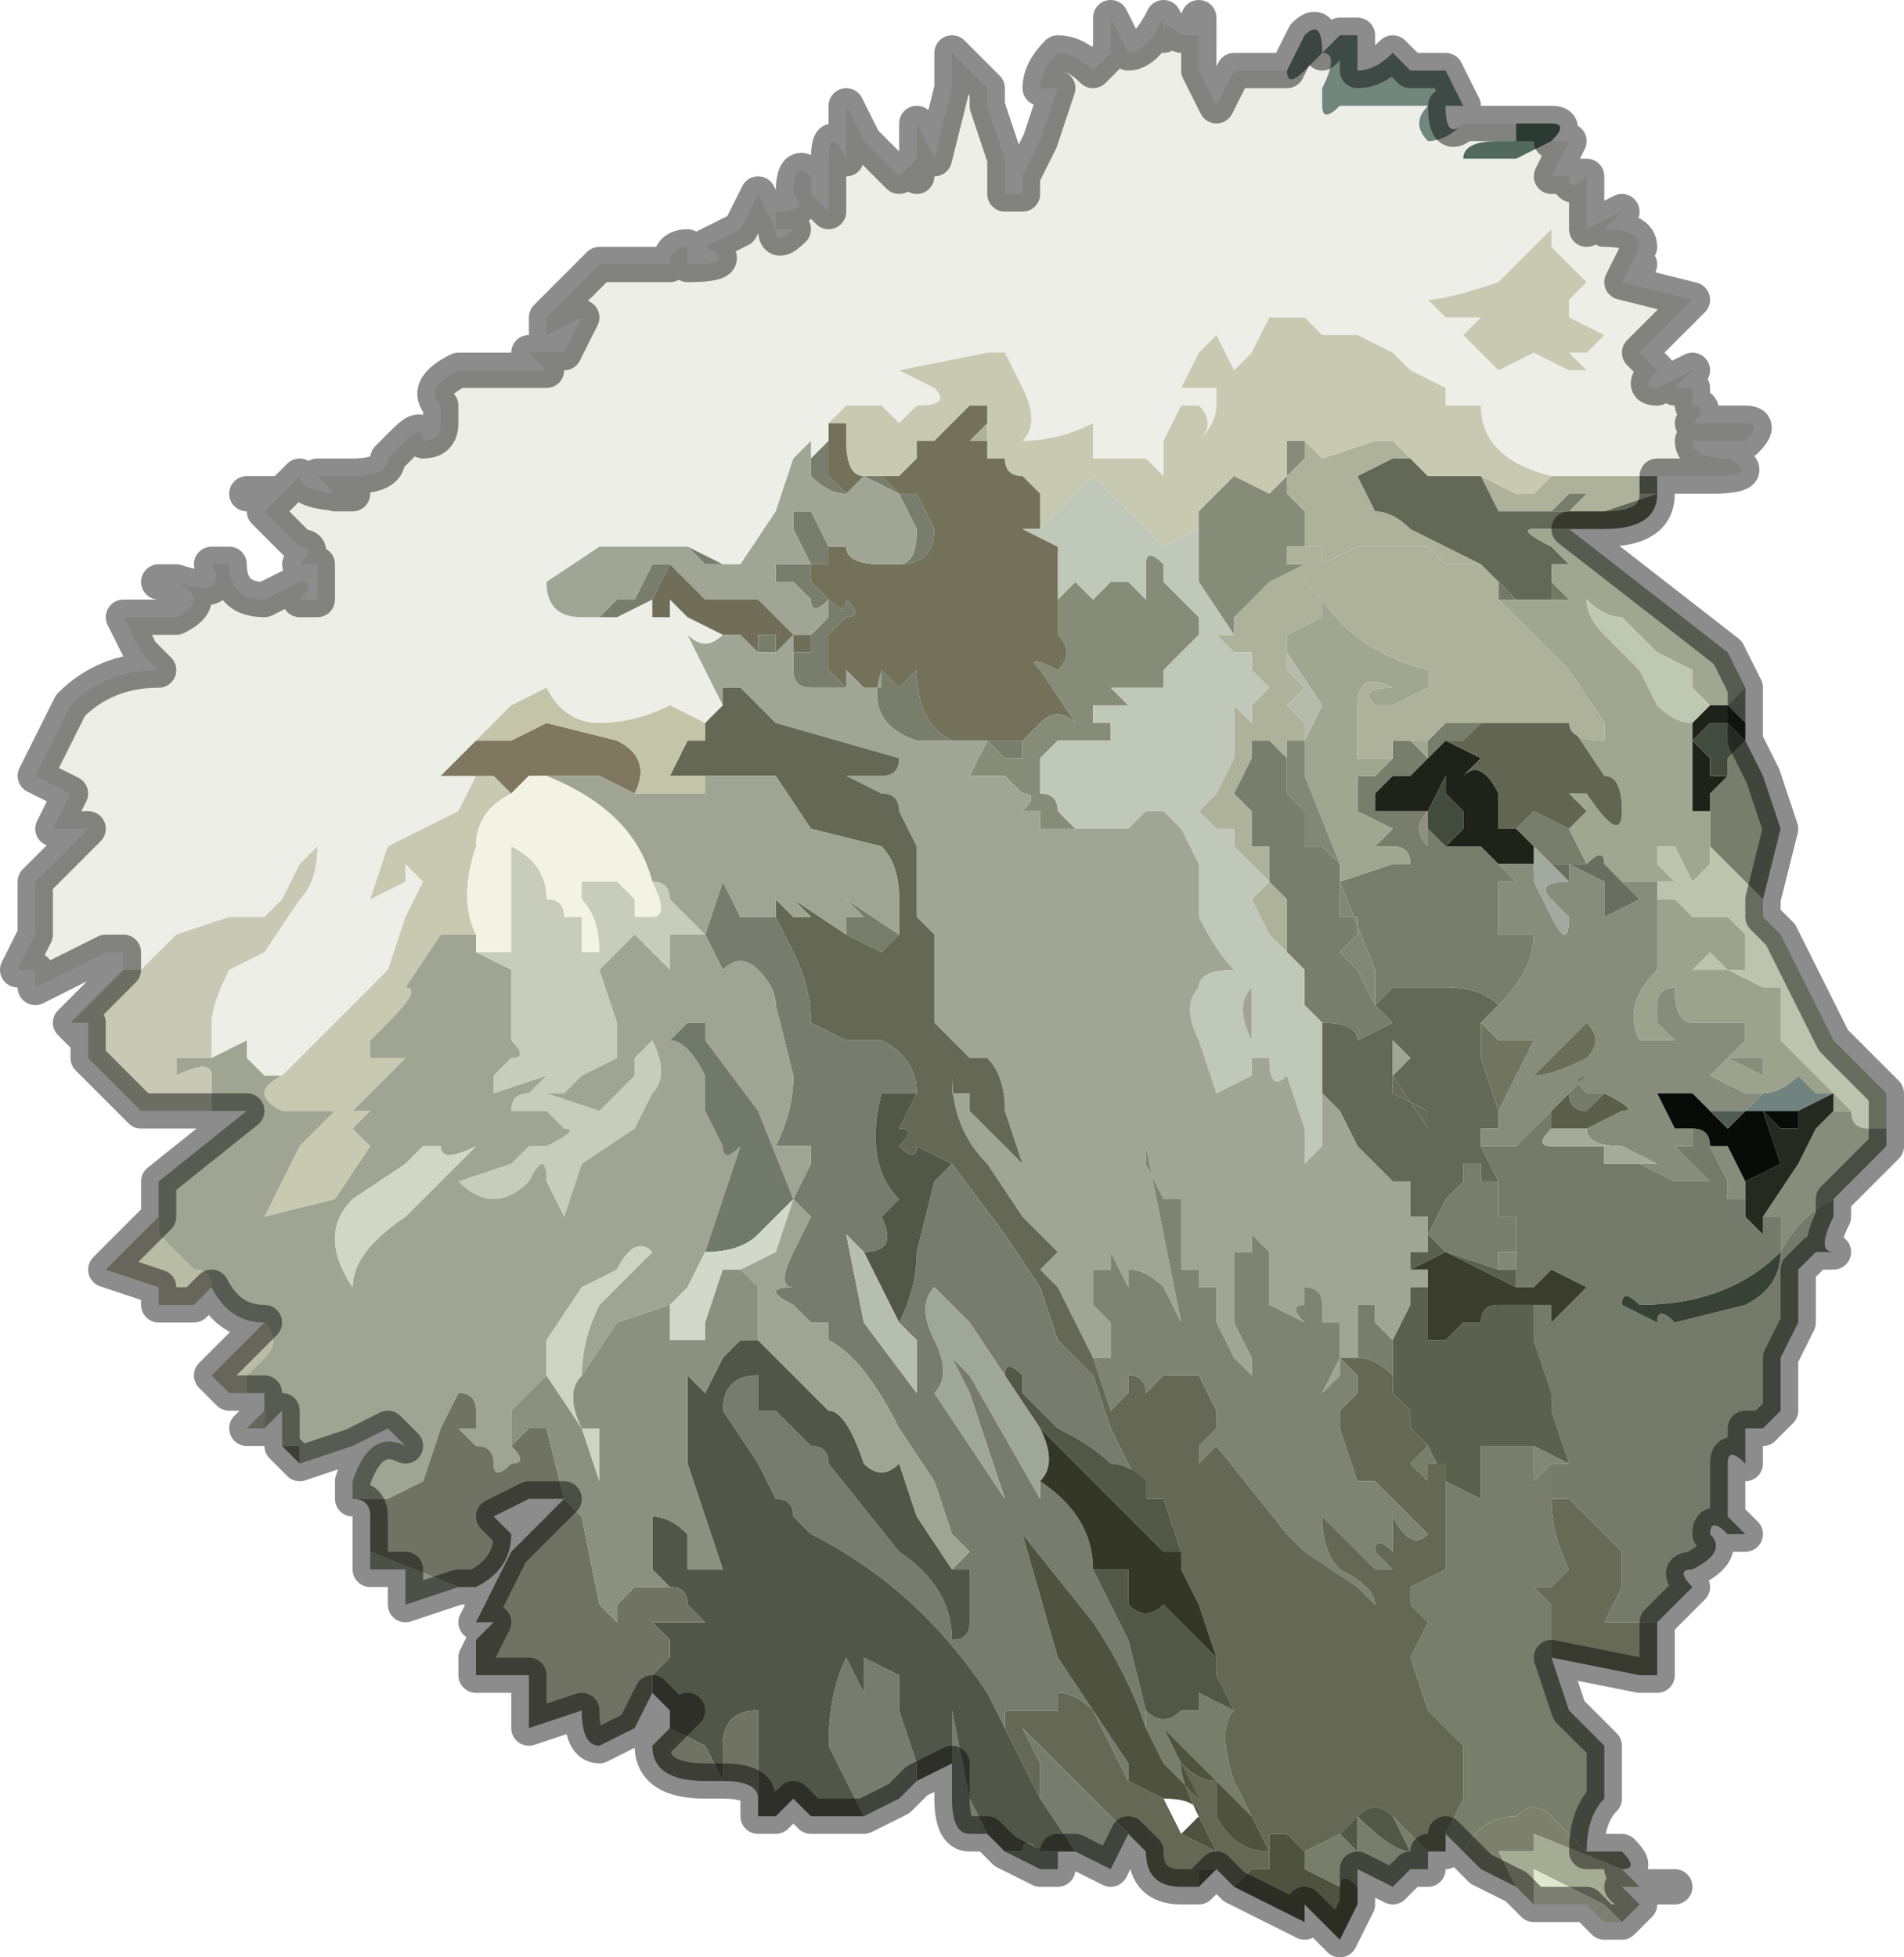<?xml version="1.0" encoding="UTF-8" standalone="no"?>
<svg xmlns:xlink="http://www.w3.org/1999/xlink" height="5.55px" width="5.4px" xmlns="http://www.w3.org/2000/svg">
  <g transform="matrix(1.0, 0.0, 0.0, 1.0, 3.3, 1.95)">
    <path d="M1.2 -1.45 L1.2 -1.45 1.2 -1.3 1.3 -1.35 1.25 -1.3 Q1.35 -1.3 1.35 -1.25 L1.3 -1.15 1.35 -1.2 1.3 -1.15 1.5 -1.1 1.4 -1.0 1.35 -0.95 Q1.35 -0.95 1.4 -0.9 1.35 -0.85 1.4 -0.85 L1.5 -0.9 1.45 -0.85 1.5 -0.85 1.5 -0.8 Q1.55 -0.8 1.5 -0.75 L1.65 -0.75 Q1.7 -0.75 1.65 -0.7 L1.55 -0.7 1.5 -0.7 Q1.5 -0.65 1.6 -0.65 1.7 -0.6 1.55 -0.6 L1.4 -0.6 1.35 -0.6 1.35 -0.6 1.2 -0.6 1.2 -0.6 1.15 -0.6 1.15 -0.6 1.1 -0.6 1.1 -0.6 Q0.9 -0.65 0.9 -0.8 L0.85 -0.8 0.85 -0.8 0.85 -0.8 0.8 -0.8 0.8 -0.85 0.7 -0.9 Q0.65 -0.95 0.65 -0.95 L0.55 -1.0 0.55 -1.0 0.5 -1.0 0.5 -1.0 Q0.45 -1.0 0.45 -1.0 L0.4 -1.05 0.35 -1.05 0.3 -1.05 0.25 -0.95 0.2 -0.9 0.15 -1.0 0.15 -1.0 0.1 -0.95 0.05 -0.85 Q0.05 -0.85 0.1 -0.85 L0.1 -0.85 0.15 -0.85 0.15 -0.8 Q0.15 -0.75 0.1 -0.7 L0.1 -0.7 Q0.15 -0.75 0.1 -0.8 L0.1 -0.8 0.05 -0.8 0.0 -0.7 0.0 -0.6 -0.05 -0.65 -0.15 -0.65 -0.2 -0.65 -0.2 -0.7 -0.2 -0.75 -0.2 -0.75 Q-0.3 -0.7 -0.4 -0.7 L-0.4 -0.7 Q-0.35 -0.75 -0.4 -0.85 L-0.45 -0.95 -0.5 -0.95 -0.75 -0.9 -0.65 -0.85 Q-0.6 -0.8 -0.7 -0.8 L-0.75 -0.75 -0.8 -0.8 -0.9 -0.8 -0.9 -0.8 -0.95 -0.75 -0.95 -0.75 -0.95 -0.75 -0.95 -0.7 -1.0 -0.65 -1.0 -0.65 -1.0 -0.7 -1.05 -0.65 -1.1 -0.5 -1.2 -0.35 -1.2 -0.35 -1.2 -0.35 -1.25 -0.35 -1.35 -0.4 -1.4 -0.4 -1.45 -0.4 -1.5 -0.4 -1.6 -0.4 -1.75 -0.3 Q-1.75 -0.2 -1.65 -0.2 L-1.6 -0.2 -1.6 -0.2 -1.55 -0.2 -1.45 -0.25 -1.45 -0.25 -1.45 -0.2 -1.4 -0.2 -1.4 -0.25 Q-1.4 -0.25 -1.35 -0.2 L-1.25 -0.15 Q-1.3 -0.1 -1.35 -0.15 L-1.3 -0.05 -1.25 0.05 -1.25 0.05 -1.3 0.1 -1.3 0.1 -1.4 0.05 Q-1.5 0.1 -1.6 0.1 -1.7 0.1 -1.75 0.0 L-1.85 0.05 -1.95 0.15 -2.05 0.25 -1.95 0.25 -2.0 0.35 -2.1 0.4 -2.2 0.45 -2.25 0.6 -2.25 0.6 -2.15 0.55 -2.15 0.5 -2.1 0.55 -2.15 0.65 -2.2 0.8 -2.35 0.95 -2.5 1.1 Q-2.55 1.1 -2.55 1.1 L-2.6 1.05 -2.6 1.0 -2.7 1.05 -2.7 0.95 Q-2.7 0.9 -2.65 0.8 L-2.55 0.75 -2.45 0.6 Q-2.4 0.55 -2.4 0.45 L-2.45 0.5 -2.5 0.6 -2.55 0.65 -2.65 0.65 -2.8 0.7 -2.9 0.8 -2.95 0.8 -2.95 0.75 -3.0 0.75 -3.1 0.8 -3.2 0.85 -3.2 0.8 -3.25 0.8 -3.2 0.7 -3.2 0.65 -3.2 0.55 -3.05 0.4 -3.15 0.4 -3.1 0.3 -3.2 0.25 -3.1 0.05 Q-3.0 -0.05 -2.85 -0.05 L-2.85 -0.05 -2.9 -0.1 -2.95 -0.2 -2.95 -0.2 -2.8 -0.2 Q-2.7 -0.25 -2.8 -0.3 L-2.85 -0.3 -2.8 -0.3 Q-2.65 -0.25 -2.7 -0.35 L-2.65 -0.35 Q-2.65 -0.25 -2.55 -0.25 L-2.45 -0.3 Q-2.4 -0.3 -2.45 -0.25 L-2.4 -0.25 -2.4 -0.35 -2.45 -0.35 Q-2.4 -0.4 -2.45 -0.4 L-2.55 -0.5 -2.5 -0.55 -2.5 -0.55 -2.45 -0.6 -2.45 -0.6 Q-2.45 -0.55 -2.3 -0.55 L-2.3 -0.55 -2.35 -0.55 -2.4 -0.6 -2.3 -0.6 Q-2.2 -0.6 -2.2 -0.65 L-2.15 -0.7 Q-2.1 -0.75 -2.1 -0.7 -2.05 -0.7 -2.05 -0.75 L-2.05 -0.8 Q-2.1 -0.85 -2.0 -0.9 L-1.8 -0.9 -1.75 -0.9 Q-1.75 -0.9 -1.8 -0.95 -1.75 -0.95 -1.7 -0.95 L-1.65 -1.05 -1.75 -1.0 -1.75 -1.05 -1.6 -1.2 -1.4 -1.2 Q-1.4 -1.25 -1.35 -1.25 L-1.35 -1.2 Q-1.2 -1.2 -1.3 -1.25 L-1.2 -1.3 -1.15 -1.4 -1.1 -1.3 Q-1.1 -1.25 -1.05 -1.3 L-1.1 -1.3 -1.1 -1.35 Q-1.0 -1.35 -1.05 -1.4 L-1.05 -1.4 Q-1.05 -1.5 -1.0 -1.45 L-1.0 -1.4 -0.95 -1.35 -0.95 -1.5 Q-0.95 -1.6 -0.9 -1.5 L-0.9 -1.65 -0.85 -1.55 -0.75 -1.45 -0.7 -1.5 -0.7 -1.45 Q-0.7 -1.45 -0.7 -1.5 L-0.7 -1.6 -0.65 -1.5 -0.6 -1.7 -0.6 -1.8 -0.55 -1.75 -0.5 -1.7 Q-0.5 -1.7 -0.5 -1.65 L-0.45 -1.5 -0.45 -1.4 -0.4 -1.4 -0.4 -1.45 -0.35 -1.55 -0.3 -1.7 Q-0.3 -1.75 -0.3 -1.7 L-0.35 -1.7 Q-0.35 -1.75 -0.3 -1.8 -0.25 -1.8 -0.2 -1.75 L-0.15 -1.8 -0.15 -1.9 -0.1 -1.8 Q-0.05 -1.8 0.0 -1.9 L0.0 -1.85 Q0.0 -1.9 0.05 -1.85 L0.1 -1.85 0.1 -1.9 0.1 -1.75 0.15 -1.65 0.2 -1.75 0.35 -1.75 Q0.35 -1.7 0.4 -1.75 L0.45 -1.8 Q0.5 -1.8 0.45 -1.7 L0.45 -1.65 Q0.45 -1.6 0.5 -1.65 0.55 -1.65 0.6 -1.65 L0.75 -1.65 Q0.7 -1.6 0.75 -1.55 0.8 -1.55 0.85 -1.6 L0.9 -1.6 1.0 -1.6 1.0 -1.55 0.95 -1.55 Q0.85 -1.55 0.85 -1.5 L1.0 -1.5 1.1 -1.55 1.15 -1.55 Q1.1 -1.45 1.1 -1.45 L1.15 -1.45 1.15 -1.45 1.2 -1.45 1.15 -1.45 Q1.15 -1.4 1.2 -1.45 L1.2 -1.45 M-1.25 -0.15 L-1.25 -0.15 M1.1 -1.3 L0.95 -1.15 Q0.8 -1.1 0.75 -1.1 L0.8 -1.05 0.9 -1.05 0.85 -1.0 0.95 -0.9 1.05 -0.95 1.15 -0.9 1.2 -0.9 1.2 -0.9 1.15 -0.95 1.2 -0.95 1.25 -1.0 1.15 -1.05 1.15 -1.1 1.2 -1.15 1.15 -1.2 1.1 -1.25 1.1 -1.3" fill="#eceee7" fill-rule="evenodd" stroke="none"/>
    <path d="M0.85 -1.6 Q0.8 -1.55 0.75 -1.55 0.7 -1.6 0.75 -1.65 L0.6 -1.65 Q0.55 -1.65 0.5 -1.65 0.45 -1.6 0.45 -1.65 L0.45 -1.7 Q0.5 -1.8 0.45 -1.8 L0.5 -1.85 0.55 -1.85 0.55 -1.75 Q0.6 -1.75 0.65 -1.8 L0.7 -1.75 0.8 -1.75 0.85 -1.65 0.8 -1.65 Q0.8 -1.55 0.85 -1.6" fill="#71877e" fill-rule="evenodd" stroke="none"/>
    <path d="M0.45 -1.8 L0.4 -1.75 Q0.35 -1.7 0.35 -1.75 L0.35 -1.75 0.4 -1.85 Q0.45 -1.9 0.45 -1.8" fill="#6d7e79" fill-rule="evenodd" stroke="none"/>
    <path d="M1.1 -1.55 L1.0 -1.5 0.85 -1.5 Q0.85 -1.55 0.95 -1.55 L1.0 -1.55 1.0 -1.6 1.1 -1.6 Q1.15 -1.6 1.1 -1.55" fill="#51695f" fill-rule="evenodd" stroke="none"/>
    <path d="M1.15 -0.6 L1.2 -0.6 1.2 -0.6 1.35 -0.6 1.35 -0.6 1.35 -0.55 1.4 -0.55 1.25 -0.5 1.25 -0.5 1.15 -0.5 1.1 -0.5 1.05 -0.5 1.0 -0.5 0.95 -0.5 0.9 -0.6 0.9 -0.6 1.0 -0.55 1.05 -0.55 1.1 -0.6 1.15 -0.6 M0.7 -0.65 L0.65 -0.65 0.55 -0.6 0.6 -0.5 Q0.65 -0.5 0.7 -0.45 L0.9 -0.35 0.9 -0.35 0.8 -0.35 0.75 -0.4 0.65 -0.4 0.6 -0.4 0.55 -0.4 0.45 -0.35 0.45 -0.4 0.4 -0.4 0.4 -0.5 0.35 -0.55 0.35 -0.6 0.4 -0.65 0.4 -0.7 0.45 -0.65 0.6 -0.7 0.65 -0.7 0.7 -0.65 M0.2 -0.15 L0.2 -0.2 0.3 -0.3 0.3 -0.3 0.4 -0.35 0.4 -0.3 0.45 -0.25 0.45 -0.2 0.35 -0.15 0.35 -0.1 0.35 -0.05 0.4 0.0 0.35 0.05 0.4 0.1 0.4 0.15 0.35 0.15 0.35 0.2 0.3 0.15 0.25 0.15 0.25 0.2 0.2 0.3 0.25 0.35 0.25 0.45 0.3 0.45 0.3 0.55 0.35 0.6 0.35 0.7 0.35 0.75 0.3 0.7 0.25 0.6 0.3 0.55 0.2 0.45 0.2 0.4 0.15 0.4 0.1 0.35 0.15 0.3 0.2 0.2 0.2 0.05 0.25 0.1 0.25 0.05 0.3 0.0 0.25 -0.05 0.25 -0.1 0.2 -0.1 0.2 -0.1 0.15 -0.15 0.2 -0.15 M1.15 -0.5 L1.2 -0.55 1.3 -0.55 1.25 -0.55 1.15 -0.55 1.1 -0.5 1.15 -0.5 M-0.55 -0.7 L-0.5 -0.75 -0.5 -0.7 -0.55 -0.7" fill="#aeb29a" fill-rule="evenodd" stroke="none"/>
    <path d="M-1.25 -0.15 L-1.25 -0.15 -1.25 -0.15 -1.2 -0.15 -1.2 -0.15 -1.25 -0.15 M-1.45 -0.25 L-1.45 -0.25 -1.55 -0.2 -1.6 -0.2 -1.55 -0.25 -1.5 -0.25 -1.5 -0.25 -1.45 -0.35 -1.4 -0.35 -1.45 -0.25 -1.45 -0.25 M-1.5 -0.4 L-1.45 -0.4 -1.4 -0.4 -1.4 -0.4 -1.45 -0.4 -1.5 -0.4 M-1.35 -0.4 L-1.25 -0.35 -1.2 -0.35 -1.2 -0.35 -1.3 -0.35 -1.35 -0.4 M-1.0 -0.65 L-1.0 -0.65 -0.95 -0.7 -0.95 -0.6 -0.9 -0.55 Q-0.95 -0.55 -1.0 -0.6 L-1.0 -0.65 M1.1 -0.6 L1.15 -0.6 1.15 -0.6 1.1 -0.6 M1.35 -0.6 L1.4 -0.6 1.4 -0.55 1.35 -0.55 1.35 -0.6 M1.65 0.0 L1.65 0.15 1.7 0.25 1.75 0.4 1.7 0.6 1.6 0.5 1.55 0.45 1.55 0.35 1.55 0.3 1.6 0.25 1.6 0.2 1.65 0.15 1.65 0.1 1.6 0.05 Q1.6 0.05 1.65 0.0 M1.1 2.75 L1.15 2.9 1.25 3.0 1.25 3.15 Q1.2 3.2 1.2 3.3 L1.1 3.2 Q1.05 3.15 1.0 3.2 0.9 3.2 0.85 3.3 L0.8 3.25 0.85 3.15 0.85 3.0 0.75 2.9 0.7 2.75 0.75 2.65 0.7 2.6 0.7 2.55 0.8 2.5 Q0.8 2.4 0.8 2.3 L0.8 2.2 Q0.75 2.2 0.75 2.2 L0.75 2.25 0.7 2.2 0.75 2.15 0.8 2.25 0.9 2.3 0.9 2.15 0.95 2.15 1.05 2.15 1.05 2.25 1.1 2.2 1.1 2.3 Q1.1 2.4 1.15 2.5 L1.1 2.55 Q1.05 2.55 1.05 2.55 L1.1 2.6 1.1 2.75 M0.75 3.3 L0.75 3.35 0.7 3.35 0.65 3.4 0.55 3.35 0.55 3.4 Q0.5 3.35 0.5 3.4 L0.4 3.35 0.4 3.3 0.5 3.25 0.55 3.3 0.55 3.2 Q0.65 3.3 0.7 3.3 L0.65 3.2 0.75 3.3 M0.65 0.2 L0.65 0.15 0.7 0.15 0.75 0.2 0.75 0.15 0.8 0.1 0.9 0.1 0.95 0.1 1.05 0.1 0.95 0.1 0.9 0.1 0.85 0.15 0.8 0.15 0.7 0.25 0.65 0.25 0.6 0.3 0.6 0.35 0.65 0.35 0.75 0.35 Q0.7 0.4 0.75 0.45 L0.75 0.4 0.8 0.45 0.75 0.45 0.8 0.45 0.9 0.45 0.95 0.5 1.0 0.55 0.95 0.55 0.95 0.7 1.0 0.7 1.05 0.7 Q1.05 0.8 0.95 0.9 0.9 0.85 0.8 0.85 L0.75 0.85 0.65 0.85 Q0.65 0.8 0.65 0.85 L0.6 0.9 0.65 0.95 0.55 1.0 Q0.55 0.95 0.45 0.95 L0.4 0.9 0.4 0.8 0.35 0.75 0.35 0.7 0.35 0.6 0.3 0.55 0.3 0.45 0.25 0.45 0.25 0.35 0.2 0.3 0.25 0.2 0.25 0.15 0.3 0.15 0.35 0.2 0.35 0.3 0.4 0.35 0.4 0.45 0.45 0.45 0.5 0.5 0.5 0.55 0.5 0.65 0.55 0.65 0.55 0.7 0.5 0.75 0.55 0.8 0.6 0.9 0.6 0.8 0.5 0.55 0.65 0.5 0.55 0.5 0.65 0.5 0.7 0.5 Q0.7 0.45 0.65 0.45 L0.6 0.45 0.65 0.4 0.55 0.35 0.55 0.25 0.6 0.25 0.65 0.2 M1.15 -0.5 L1.1 -0.5 1.15 -0.55 1.25 -0.55 1.3 -0.55 1.2 -0.55 1.15 -0.5 M1.0 0.4 L1.05 0.35 1.15 0.4 1.2 0.5 1.1 0.5 1.05 0.45 1.0 0.4 M0.75 1.55 L0.8 1.45 0.85 1.4 0.85 1.35 0.9 1.35 0.9 1.4 0.95 1.4 0.95 1.5 1.0 1.5 1.0 1.6 0.95 1.6 Q0.95 1.6 0.95 1.65 L1.0 1.65 0.95 1.65 0.8 1.6 0.75 1.55 M0.5 1.9 L0.55 1.9 0.55 1.75 0.6 1.75 0.6 1.8 0.65 1.85 0.65 1.95 Q0.6 1.9 0.55 1.9 L0.5 1.9 M-0.05 2.9 Q0.0 2.95 0.05 2.9 L0.1 2.9 0.1 2.85 0.2 2.9 Q0.15 2.95 0.2 3.1 L0.25 3.2 0.2 3.15 0.1 3.05 0.0 2.95 0.05 3.05 0.1 3.15 0.0 3.05 -0.05 2.95 -0.05 2.9 M-1.05 -0.35 L-1.0 -0.35 -1.0 -0.3 -0.95 -0.25 Q-0.9 -0.2 -0.9 -0.25 -0.85 -0.2 -0.9 -0.2 L-0.95 -0.15 -0.95 -0.05 -0.9 0.0 -0.9 0.0 -1.0 0.0 Q-1.05 0.0 -1.05 -0.05 L-1.05 -0.1 -1.0 -0.1 -1.0 -0.15 -0.95 -0.2 -0.95 -0.25 Q-1.0 -0.2 -1.0 -0.25 L-1.05 -0.3 -1.1 -0.3 -1.1 -0.35 -1.05 -0.35 -1.05 -0.35 M-0.8 -0.05 L-0.8 -0.05 -0.75 0.0 -0.7 -0.05 Q-0.7 0.1 -0.6 0.15 L-0.7 0.15 Q-0.85 0.1 -0.8 -0.05 M-0.55 0.15 L-0.45 0.15 -0.4 0.15 -0.4 0.2 -0.4 0.2 -0.45 0.2 -0.5 0.15 -0.55 0.15 M-1.0 -0.35 L-1.05 -0.45 -1.05 -0.5 -1.0 -0.5 -0.95 -0.4 Q-0.95 -0.35 -0.95 -0.35 L-1.0 -0.35 -1.0 -0.35 M-0.75 -0.35 Q-0.7 -0.35 -0.7 -0.45 L-0.75 -0.55 -0.85 -0.6 -0.85 -0.6 -0.8 -0.6 -0.75 -0.55 -0.7 -0.55 -0.65 -0.45 Q-0.65 -0.35 -0.75 -0.35 L-0.75 -0.35 M-1.1 -0.1 L-1.1 -0.1 -1.15 -0.1 -1.15 -0.15 -1.1 -0.15 -1.1 -0.1 M-1.15 0.25 L-1.3 0.25 -1.25 0.25 -1.25 0.25 -1.15 0.25 M-0.75 0.7 L-0.75 0.7 -0.8 0.75 -0.9 0.7 -0.9 0.65 -0.9 0.65 -0.85 0.65 -0.9 0.6 -0.75 0.7" fill="#797d6b" fill-rule="evenodd" stroke="none"/>
    <path d="M1.4 -0.55 L1.4 -0.55 Q1.4 -0.45 1.25 -0.45 L1.15 -0.45 1.15 -0.45 1.05 -0.45 1.05 -0.45 Q1.0 -0.45 1.1 -0.4 L1.15 -0.35 Q1.15 -0.35 1.1 -0.35 L1.1 -0.35 1.1 -0.25 1.05 -0.25 1.0 -0.25 0.9 -0.35 0.9 -0.35 0.7 -0.45 Q0.65 -0.5 0.6 -0.5 L0.55 -0.6 0.65 -0.65 0.7 -0.65 0.7 -0.65 0.75 -0.6 0.85 -0.6 0.9 -0.6 0.95 -0.5 1.0 -0.5 1.05 -0.5 1.1 -0.5 1.15 -0.5 1.25 -0.5 1.25 -0.5 1.4 -0.55 M0.9 -0.35 L0.9 -0.35 M0.45 1.15 L0.45 1.05 0.45 0.95 Q0.55 0.95 0.55 1.0 L0.65 0.95 0.6 0.9 0.65 0.85 Q0.65 0.8 0.65 0.85 L0.75 0.85 0.8 0.85 Q0.9 0.85 0.95 0.9 L0.9 0.95 Q0.9 1.0 0.9 1.05 L0.95 1.2 0.95 1.25 0.9 1.25 0.9 1.3 Q0.85 1.3 0.9 1.3 L0.95 1.4 0.9 1.4 0.9 1.35 0.85 1.35 0.85 1.4 0.8 1.45 0.75 1.55 0.75 1.5 0.7 1.5 0.7 1.4 0.65 1.4 0.55 1.3 0.5 1.2 0.45 1.15 M0.65 1.1 Q0.7 1.05 0.7 1.05 L0.65 1.0 0.65 1.1 0.65 1.15 0.75 1.2 0.75 1.3 0.8 1.3 0.75 1.3 0.75 1.25 0.65 1.1" fill="#646856" fill-rule="evenodd" stroke="none"/>
    <path d="M1.15 -0.45 L1.6 -0.1 1.65 0.0 Q1.6 0.05 1.6 0.05 L1.55 0.05 1.5 0.1 1.55 0.05 1.5 0.0 1.5 -0.05 1.4 -0.1 1.4 -0.1 1.3 -0.2 Q1.25 -0.2 1.2 -0.25 1.2 -0.2 1.25 -0.15 L1.35 -0.05 1.4 0.05 Q1.45 0.1 1.5 0.1 L1.5 0.2 1.5 0.3 1.5 0.35 1.55 0.35 1.55 0.45 1.55 0.5 1.5 0.55 1.45 0.45 1.4 0.45 1.4 0.5 1.45 0.55 1.4 0.55 1.3 0.55 1.25 0.5 Q1.25 0.45 1.2 0.5 L1.15 0.4 1.2 0.35 1.15 0.3 1.2 0.3 Q1.3 0.45 1.3 0.35 1.3 0.25 1.25 0.25 L1.15 0.1 Q1.15 0.15 1.25 0.15 L1.25 0.1 1.15 -0.05 1.0 -0.2 0.95 -0.25 1.05 -0.25 1.05 -0.25 1.1 -0.25 1.15 -0.25 1.1 -0.3 1.1 -0.35 Q1.15 -0.35 1.15 -0.35 L1.1 -0.4 Q1.0 -0.45 1.05 -0.45 L1.05 -0.45 1.15 -0.45 M0.45 -0.25 Q0.55 -0.1 0.75 -0.05 L0.75 0.0 0.65 0.05 0.6 0.05 Q0.55 0.0 0.65 0.0 0.55 -0.05 0.55 0.05 L0.55 0.2 0.65 0.2 0.6 0.25 0.55 0.25 0.55 0.35 0.65 0.4 0.6 0.45 0.65 0.45 Q0.7 0.45 0.7 0.5 L0.65 0.5 0.55 0.5 0.65 0.5 0.5 0.55 0.5 0.5 0.4 0.25 0.4 0.15 0.45 0.05 0.35 -0.1 0.35 -0.15 0.45 -0.2 0.45 -0.25 M0.7 0.15 L0.75 0.15 0.75 0.2 0.7 0.15" fill="#a1a691" fill-rule="evenodd" stroke="none"/>
    <path d="M1.5 0.1 Q1.45 0.1 1.4 0.05 L1.35 -0.05 1.25 -0.15 Q1.2 -0.2 1.2 -0.25 1.25 -0.2 1.3 -0.2 L1.4 -0.1 1.4 -0.1 1.5 -0.05 1.5 0.0 1.55 0.05 1.5 0.1" fill="#bec8b3" fill-rule="evenodd" stroke="none"/>
    <path d="M1.5 0.1 L1.55 0.05 1.6 0.05 1.65 0.1 1.65 0.15 1.6 0.1 Q1.6 0.1 1.55 0.1 L1.5 0.15 1.55 0.2 1.55 0.25 1.6 0.25 1.55 0.3 1.55 0.35 1.5 0.35 1.5 0.3 1.5 0.2 1.5 0.1 M1.6 0.2 L1.65 0.15 1.6 0.2 M1.05 0.5 L0.95 0.5 0.9 0.45 0.8 0.45 0.85 0.4 0.85 0.35 0.8 0.3 0.8 0.25 0.75 0.35 0.75 0.4 0.75 0.35 0.65 0.35 0.6 0.35 0.6 0.3 0.65 0.25 0.7 0.25 0.8 0.15 0.9 0.2 0.85 0.25 Q0.9 0.2 0.95 0.3 L0.95 0.4 1.0 0.4 1.05 0.45 1.05 0.5" fill="#1f2219" fill-rule="evenodd" stroke="none"/>
    <path d="M1.6 0.25 L1.55 0.25 1.55 0.2 1.5 0.15 1.55 0.1 Q1.6 0.1 1.6 0.1 L1.65 0.15 1.6 0.2 1.6 0.25 M0.75 0.4 L0.75 0.35 0.8 0.25 0.8 0.3 0.85 0.35 0.85 0.4 0.8 0.45 0.75 0.4" fill="#424c3e" fill-rule="evenodd" stroke="none"/>
    <path d="M1.7 0.6 L1.7 0.65 1.75 0.7 1.8 0.8 1.9 1.0 2.05 1.15 2.05 1.25 2.0 1.25 Q1.95 1.25 1.95 1.2 L1.9 1.15 Q1.85 1.1 1.8 1.05 L1.75 1.0 1.75 0.85 1.7 0.85 1.6 0.8 Q1.5 0.8 1.5 0.8 L1.55 0.75 1.6 0.8 1.65 0.8 1.65 0.7 1.6 0.65 1.5 0.65 1.45 0.6 1.4 0.6 1.4 0.55 1.45 0.55 1.4 0.5 1.4 0.45 1.45 0.45 1.5 0.55 1.55 0.5 1.55 0.45 1.6 0.5 1.7 0.6" fill="#bcc4ad" fill-rule="evenodd" stroke="none"/>
    <path d="M2.05 1.25 L2.05 1.3 2.0 1.35 1.9 1.45 Q1.8 1.5 1.75 1.6 L1.75 1.5 1.7 1.5 1.8 1.35 1.85 1.25 1.9 1.2 1.95 1.2 Q1.95 1.25 2.0 1.25 L2.05 1.25 M1.4 0.55 L1.4 0.6 1.4 0.8 Q1.3 0.9 1.35 1.0 L1.45 1.0 1.4 0.95 1.4 0.9 Q1.4 0.85 1.45 0.85 1.45 0.95 1.5 0.95 L1.65 0.95 1.65 1.0 1.6 1.05 1.7 1.05 1.7 1.1 1.6 1.05 1.55 1.1 1.65 1.15 1.7 1.15 1.65 1.2 1.6 1.2 Q1.6 1.2 1.55 1.2 L1.5 1.15 1.4 1.15 Q1.4 1.15 1.45 1.25 L1.5 1.25 1.5 1.3 Q1.45 1.3 1.45 1.3 L1.5 1.35 1.55 1.4 1.45 1.4 1.35 1.35 1.25 1.35 1.35 1.35 1.4 1.35 1.3 1.3 Q1.2 1.3 1.2 1.25 L1.3 1.2 Q1.35 1.2 1.25 1.15 L1.2 1.15 Q1.15 1.1 1.2 1.1 L1.25 1.1 1.2 1.1 1.1 1.2 1.0 1.3 0.9 1.3 0.9 1.25 0.95 1.25 0.95 1.2 1.05 1.0 0.95 1.0 0.9 0.95 0.95 0.9 Q1.05 0.8 1.05 0.7 L1.0 0.7 0.95 0.7 0.95 0.55 1.0 0.55 0.95 0.5 1.05 0.5 1.05 0.55 1.1 0.65 Q1.15 0.75 1.15 0.65 L1.1 0.6 Q1.05 0.55 1.15 0.55 L1.15 0.5 1.25 0.55 1.25 0.65 1.35 0.6 Q1.35 0.6 1.3 0.55 L1.4 0.55 M1.2 1.05 Q1.25 1.0 1.2 0.95 1.15 1.0 1.15 1.0 L1.05 1.1 Q1.1 1.1 1.2 1.05 M1.55 1.3 L1.6 1.3 1.65 1.4 1.65 1.45 1.6 1.45 1.6 1.4 1.55 1.3" fill="#878c7b" fill-rule="evenodd" stroke="none"/>
    <path d="M1.1 0.5 L1.2 0.5 Q1.25 0.45 1.25 0.5 L1.3 0.55 Q1.35 0.6 1.35 0.6 L1.25 0.65 1.25 0.55 1.15 0.5 1.15 0.55 1.1 0.5" fill="#696f60" fill-rule="evenodd" stroke="none"/>
    <path d="M1.4 0.6 L1.45 0.6 1.5 0.65 1.6 0.65 1.65 0.7 1.65 0.8 1.6 0.8 1.55 0.75 1.5 0.8 Q1.5 0.8 1.6 0.8 L1.7 0.85 1.75 0.85 1.75 1.0 1.8 1.05 Q1.85 1.1 1.9 1.15 L1.95 1.2 1.9 1.2 1.9 1.15 1.85 1.15 1.8 1.1 Q1.75 1.15 1.7 1.15 L1.65 1.15 1.55 1.1 1.6 1.05 1.7 1.1 1.7 1.05 1.6 1.05 1.65 1.0 1.65 0.95 1.5 0.95 Q1.45 0.95 1.45 0.85 1.4 0.85 1.4 0.9 L1.4 0.95 1.45 1.0 1.35 1.0 Q1.3 0.9 1.4 0.8 L1.4 0.6" fill="#9ca28c" fill-rule="evenodd" stroke="none"/>
    <path d="M1.05 0.1 L1.1 0.1 1.15 0.1 1.25 0.25 Q1.3 0.25 1.3 0.35 1.3 0.45 1.2 0.3 L1.15 0.3 1.2 0.35 1.15 0.4 1.05 0.35 1.0 0.4 0.95 0.4 0.95 0.3 Q0.9 0.2 0.85 0.25 L0.9 0.2 0.8 0.15 0.85 0.15 0.9 0.1 0.95 0.1 1.05 0.1 M1.05 0.45 L1.0 0.4 1.05 0.45" fill="#616552" fill-rule="evenodd" stroke="none"/>
    <path d="M-2.5 1.1 L-2.35 0.95 -2.2 0.8 -2.15 0.65 -2.1 0.55 -2.15 0.5 -2.15 0.55 -2.25 0.6 -2.25 0.6 -2.2 0.45 -2.1 0.4 -2.0 0.35 -1.95 0.25 Q-1.9 0.25 -1.9 0.25 L-1.85 0.3 Q-1.95 0.35 -1.95 0.45 -2.0 0.6 -1.95 0.7 L-2.05 0.7 -2.15 0.85 Q-2.1 0.85 -2.2 0.95 L-2.25 1.0 -2.25 1.05 Q-2.15 1.05 -2.15 1.05 L-2.25 1.15 -2.3 1.2 Q-2.35 1.2 -2.25 1.2 -2.3 1.25 -2.3 1.25 L-2.25 1.3 -2.35 1.45 -2.55 1.5 -2.45 1.3 -2.35 1.2 -2.5 1.2 Q-2.6 1.15 -2.5 1.1 M-0.95 -0.75 L-0.95 -0.75 -0.95 -0.75 -0.9 -0.8 -0.9 -0.8 -0.8 -0.8 -0.75 -0.75 -0.7 -0.8 Q-0.6 -0.8 -0.65 -0.85 L-0.75 -0.9 -0.5 -0.95 -0.45 -0.95 -0.4 -0.85 Q-0.35 -0.75 -0.4 -0.7 L-0.4 -0.7 Q-0.3 -0.7 -0.2 -0.75 L-0.2 -0.75 -0.2 -0.7 -0.2 -0.65 -0.15 -0.65 -0.05 -0.65 0.0 -0.6 0.0 -0.7 0.05 -0.8 0.1 -0.8 0.1 -0.8 Q0.15 -0.75 0.1 -0.7 L0.1 -0.7 Q0.15 -0.75 0.15 -0.8 L0.15 -0.85 0.1 -0.85 0.1 -0.85 Q0.05 -0.85 0.05 -0.85 L0.1 -0.95 0.15 -1.0 0.15 -1.0 0.2 -0.9 0.25 -0.95 0.3 -1.05 0.35 -1.05 0.4 -1.05 0.45 -1.0 Q0.45 -1.0 0.5 -1.0 L0.5 -1.0 0.55 -1.0 0.55 -1.0 0.65 -0.95 Q0.65 -0.95 0.7 -0.9 L0.8 -0.85 0.8 -0.8 0.85 -0.8 0.85 -0.8 0.85 -0.8 0.9 -0.8 Q0.9 -0.65 1.1 -0.6 L1.1 -0.6 1.05 -0.55 1.0 -0.55 0.9 -0.6 0.9 -0.6 0.85 -0.6 0.75 -0.6 0.7 -0.65 0.7 -0.65 0.65 -0.7 0.6 -0.7 0.45 -0.65 0.4 -0.7 0.4 -0.7 0.35 -0.7 0.35 -0.6 0.3 -0.55 0.3 -0.55 0.2 -0.6 0.1 -0.5 0.1 -0.45 0.0 -0.4 -0.1 -0.5 -0.2 -0.6 -0.3 -0.5 -0.35 -0.45 Q-0.35 -0.5 -0.35 -0.55 L-0.4 -0.6 -0.4 -0.6 Q-0.45 -0.6 -0.45 -0.65 L-0.5 -0.65 -0.5 -0.7 -0.5 -0.75 -0.5 -0.8 -0.5 -0.8 -0.5 -0.8 -0.55 -0.8 -0.65 -0.7 -0.65 -0.7 -0.7 -0.7 -0.7 -0.65 -0.75 -0.6 -0.75 -0.6 -0.85 -0.6 Q-0.9 -0.6 -0.9 -0.7 L-0.9 -0.75 -0.95 -0.75 M1.1 -1.3 L1.1 -1.25 1.15 -1.2 1.2 -1.15 1.15 -1.1 1.15 -1.05 1.25 -1.0 1.2 -0.95 1.15 -0.95 1.2 -0.9 1.2 -0.9 1.15 -0.9 1.05 -0.95 0.95 -0.9 0.85 -1.0 0.9 -1.05 0.8 -1.05 0.75 -1.1 Q0.8 -1.1 0.95 -1.15 L1.1 -1.3" fill="#c7c9b1" fill-rule="evenodd" stroke="none"/>
    <path d="M0.4 -0.7 L0.4 -0.65 0.35 -0.6 0.35 -0.55 0.4 -0.5 0.4 -0.4 0.4 -0.4 0.35 -0.4 0.35 -0.35 0.4 -0.35 0.3 -0.3 0.3 -0.3 0.2 -0.2 0.2 -0.15 0.2 -0.15 0.1 -0.3 0.1 -0.35 0.1 -0.45 0.1 -0.5 0.2 -0.6 0.3 -0.55 0.3 -0.55 0.35 -0.6 0.35 -0.7 0.4 -0.7 0.4 -0.7 M-0.3 -0.25 L-0.25 -0.3 -0.25 -0.3 -0.2 -0.25 -0.15 -0.3 -0.15 -0.3 -0.1 -0.3 -0.1 -0.3 -0.05 -0.25 -0.05 -0.35 Q-0.05 -0.4 0.0 -0.35 L0.0 -0.3 0.05 -0.25 0.1 -0.2 0.1 -0.2 0.1 -0.15 0.05 -0.1 0.0 -0.05 0.0 0.0 0.0 0.0 -0.05 0.0 -0.1 0.0 -0.15 0.0 -0.1 0.05 -0.1 0.05 -0.15 0.05 -0.2 0.05 -0.2 0.05 -0.2 0.1 -0.15 0.1 -0.15 0.15 -0.2 0.15 -0.2 0.15 -0.2 0.15 -0.25 0.15 -0.3 0.15 -0.35 0.2 -0.35 0.3 Q-0.3 0.3 -0.3 0.35 L-0.25 0.4 -0.35 0.4 -0.35 0.35 -0.4 0.35 Q-0.35 0.3 -0.4 0.3 L-0.45 0.25 Q-0.5 0.25 -0.55 0.25 L-0.5 0.15 -0.45 0.2 -0.4 0.2 -0.4 0.2 -0.4 0.15 -0.35 0.1 Q-0.3 0.05 -0.25 0.1 L-0.35 -0.05 Q-0.4 -0.1 -0.3 -0.05 -0.25 -0.1 -0.3 -0.15 L-0.3 -0.25" fill="#878c79" fill-rule="evenodd" stroke="none"/>
    <path d="M0.9 -0.35 L0.9 -0.35 0.95 -0.3 0.95 -0.25 1.0 -0.2 1.15 -0.05 1.25 0.1 1.25 0.15 Q1.15 0.15 1.15 0.1 L1.1 0.1 1.05 0.1 0.95 0.1 0.9 0.1 0.8 0.1 0.75 0.15 0.7 0.15 0.65 0.15 0.65 0.2 0.55 0.2 0.55 0.05 Q0.55 -0.05 0.65 0.0 0.55 0.0 0.6 0.05 L0.65 0.05 0.75 0.0 0.75 -0.05 Q0.55 -0.1 0.45 -0.25 L0.4 -0.3 0.4 -0.35 0.35 -0.35 0.35 -0.4 0.4 -0.4 0.4 -0.4 0.45 -0.4 0.45 -0.35 0.55 -0.4 0.6 -0.4 0.65 -0.4 0.75 -0.4 0.8 -0.35 0.9 -0.35" fill="#afb29b" fill-rule="evenodd" stroke="none"/>
    <path d="M0.9 -0.35 L1.0 -0.25 1.05 -0.25 1.05 -0.25 0.95 -0.25 0.95 -0.3 0.9 -0.35 M1.1 -0.25 L1.1 -0.35 1.1 -0.35 1.1 -0.3 1.15 -0.25 1.1 -0.25" fill="#747963" fill-rule="evenodd" stroke="none"/>
    <path d="M-0.95 -0.7 L-0.95 -0.75 -0.9 -0.75 -0.9 -0.7 Q-0.9 -0.6 -0.85 -0.6 L-0.75 -0.6 -0.75 -0.6 -0.7 -0.65 -0.7 -0.7 -0.65 -0.7 -0.65 -0.7 -0.55 -0.8 -0.5 -0.8 -0.5 -0.8 -0.5 -0.8 -0.5 -0.75 -0.5 -0.7 -0.5 -0.65 -0.45 -0.65 Q-0.45 -0.6 -0.4 -0.6 L-0.4 -0.6 -0.35 -0.55 Q-0.35 -0.5 -0.35 -0.45 L-0.4 -0.45 -0.3 -0.4 -0.3 -0.25 -0.3 -0.15 Q-0.25 -0.1 -0.3 -0.05 -0.4 -0.1 -0.35 -0.05 L-0.25 0.1 Q-0.3 0.05 -0.35 0.1 L-0.4 0.15 -0.45 0.15 -0.55 0.15 -0.6 0.15 Q-0.7 0.1 -0.7 -0.05 L-0.75 0.0 -0.8 -0.05 -0.8 -0.05 -0.8 0.0 -0.8 0.0 -0.85 0.0 -0.85 0.0 -0.9 -0.05 -0.9 0.0 -0.95 -0.05 -0.95 -0.15 -0.9 -0.2 Q-0.85 -0.2 -0.9 -0.25 -0.9 -0.2 -0.95 -0.25 L-1.0 -0.3 -1.0 -0.35 -1.05 -0.35 -1.0 -0.35 -1.0 -0.35 -0.95 -0.35 Q-0.95 -0.35 -0.95 -0.4 L-0.9 -0.4 Q-0.9 -0.35 -0.8 -0.35 L-0.75 -0.35 -0.75 -0.35 -0.75 -0.35 Q-0.65 -0.35 -0.65 -0.45 L-0.7 -0.55 -0.75 -0.55 -0.8 -0.6 -0.85 -0.6 -0.85 -0.6 -0.9 -0.55 -0.9 -0.55 -0.95 -0.6 -0.95 -0.7 M-0.55 -0.7 L-0.5 -0.7 -0.5 -0.75 -0.55 -0.7" fill="#73715a" fill-rule="evenodd" stroke="none"/>
    <path d="M0.1 -0.45 L0.1 -0.35 0.1 -0.3 0.2 -0.15 0.2 -0.15 0.15 -0.15 0.2 -0.1 0.2 -0.1 0.25 -0.1 0.25 -0.05 0.3 0.0 0.25 0.05 0.25 0.1 0.2 0.05 0.2 0.2 0.15 0.3 0.1 0.35 0.15 0.4 0.2 0.4 0.2 0.45 0.3 0.55 0.25 0.6 0.3 0.7 0.35 0.75 0.4 0.8 0.4 0.9 0.45 0.95 0.45 1.05 0.45 1.15 0.45 1.2 0.45 1.3 0.4 1.35 0.4 1.25 0.35 1.1 Q0.3 1.15 0.3 1.05 L0.25 1.05 0.25 0.85 Q0.2 0.9 0.25 1.0 L0.25 1.1 0.15 1.15 0.1 1.0 Q0.05 0.9 0.1 0.85 0.1 0.8 0.2 0.8 0.15 0.75 0.1 0.65 L0.1 0.5 0.05 0.4 0.0 0.35 0.0 0.35 -0.05 0.35 -0.05 0.35 -0.1 0.3 -0.05 0.35 -0.1 0.4 -0.1 0.4 -0.15 0.4 -0.2 0.4 -0.2 0.4 -0.25 0.4 -0.3 0.35 Q-0.3 0.3 -0.35 0.3 L-0.35 0.2 -0.3 0.15 -0.25 0.15 -0.2 0.15 -0.2 0.15 -0.2 0.15 -0.15 0.15 -0.15 0.1 -0.2 0.1 -0.2 0.05 -0.2 0.05 -0.15 0.05 -0.1 0.05 -0.1 0.05 -0.15 0.0 -0.1 0.0 -0.05 0.0 0.0 0.0 0.0 0.0 0.0 -0.05 0.05 -0.1 0.1 -0.15 0.1 -0.2 0.1 -0.2 0.05 -0.25 0.0 -0.3 0.0 -0.35 Q-0.05 -0.4 -0.05 -0.35 L-0.05 -0.25 -0.1 -0.3 -0.1 -0.3 -0.15 -0.3 -0.15 -0.3 -0.2 -0.25 -0.25 -0.3 -0.25 -0.3 -0.3 -0.25 -0.3 -0.4 -0.4 -0.45 -0.35 -0.45 -0.3 -0.5 -0.2 -0.6 -0.1 -0.5 0.0 -0.4 0.1 -0.45" fill="#c0c8b9" fill-rule="evenodd" stroke="none"/>
    <path d="M-1.25 0.05 L-1.3 -0.05 -1.35 -0.15 Q-1.3 -0.1 -1.25 -0.15 L-1.25 -0.15 -1.2 -0.15 -1.2 -0.15 -1.15 -0.1 -1.1 -0.1 -1.1 -0.1 -1.05 -0.15 -1.15 -0.25 -1.3 -0.25 -1.35 -0.3 -1.4 -0.35 -1.45 -0.35 -1.5 -0.25 -1.5 -0.25 -1.55 -0.25 -1.6 -0.2 -1.6 -0.2 -1.65 -0.2 Q-1.75 -0.2 -1.75 -0.3 L-1.6 -0.4 -1.5 -0.4 -1.45 -0.4 -1.4 -0.4 -1.4 -0.4 -1.35 -0.4 -1.3 -0.35 -1.2 -0.35 -1.2 -0.35 -1.1 -0.5 -1.05 -0.65 -1.0 -0.7 -1.0 -0.65 -1.0 -0.6 Q-0.95 -0.55 -0.9 -0.55 L-0.9 -0.55 -0.85 -0.6 -0.75 -0.55 -0.7 -0.45 Q-0.7 -0.35 -0.75 -0.35 L-0.75 -0.35 -0.8 -0.35 Q-0.9 -0.35 -0.9 -0.4 L-0.95 -0.4 -1.0 -0.5 -1.05 -0.5 -1.05 -0.45 -1.0 -0.35 -1.05 -0.35 -1.05 -0.35 -1.1 -0.35 -1.1 -0.3 -1.05 -0.3 -1.0 -0.25 Q-1.0 -0.2 -0.95 -0.25 L-0.95 -0.2 -1.0 -0.15 -1.05 -0.15 -1.05 -0.1 -1.05 -0.05 Q-1.05 0.0 -1.0 0.0 L-0.9 0.0 -0.9 0.0 -0.9 -0.05 -0.85 0.0 -0.85 0.0 -0.8 0.0 -0.8 0.0 -0.8 -0.05 Q-0.85 0.1 -0.7 0.15 L-0.6 0.15 -0.55 0.15 -0.5 0.15 -0.55 0.25 Q-0.5 0.25 -0.45 0.25 L-0.4 0.3 Q-0.35 0.3 -0.4 0.35 L-0.35 0.35 -0.35 0.4 -0.25 0.4 -0.2 0.4 -0.2 0.4 -0.15 0.4 -0.1 0.4 -0.1 0.4 -0.05 0.35 -0.1 0.3 -0.05 0.35 -0.05 0.35 0.0 0.35 0.0 0.35 0.05 0.4 0.1 0.5 0.1 0.65 Q0.15 0.75 0.2 0.8 0.1 0.8 0.1 0.85 0.05 0.9 0.1 1.0 L0.15 1.15 0.25 1.1 0.25 1.0 Q0.2 0.9 0.25 0.85 L0.25 1.05 0.3 1.05 Q0.3 1.15 0.35 1.1 L0.4 1.25 0.4 1.35 0.45 1.3 0.45 1.2 0.45 1.15 0.5 1.2 0.55 1.3 0.65 1.4 0.7 1.4 0.7 1.5 0.75 1.5 0.75 1.55 0.75 1.6 0.7 1.6 0.7 1.65 0.75 1.65 0.75 1.7 0.7 1.7 0.7 1.75 0.65 1.85 0.6 1.8 0.6 1.75 0.55 1.75 0.55 1.9 0.5 1.9 0.5 1.95 0.45 2.0 0.5 1.9 0.5 1.8 0.45 1.8 0.45 1.75 Q0.45 1.7 0.4 1.7 L0.4 1.75 Q0.35 1.75 0.4 1.8 L0.3 1.75 0.3 1.6 0.25 1.55 0.25 1.6 0.2 1.6 0.2 1.65 0.2 1.8 0.25 1.9 0.25 1.95 0.2 1.9 0.15 1.8 0.15 1.7 0.1 1.7 0.1 1.65 0.1 1.65 0.05 1.65 0.05 1.55 0.05 1.45 0.0 1.45 -0.05 1.35 -0.05 1.3 0.0 1.55 0.05 1.8 0.0 1.7 Q-0.05 1.65 -0.1 1.65 L-0.1 1.7 -0.15 1.6 -0.15 1.65 -0.2 1.65 -0.2 1.75 -0.15 1.8 -0.15 1.9 -0.2 1.9 -0.3 1.7 -0.35 1.65 -0.3 1.6 -0.4 1.5 -0.5 1.35 Q-0.6 1.25 -0.6 1.1 L-0.6 1.15 -0.55 1.15 -0.55 1.2 -0.5 1.25 -0.5 1.25 -0.4 1.35 -0.45 1.2 Q-0.45 1.1 -0.5 1.05 L-0.55 1.05 -0.55 1.05 -0.6 1.0 -0.65 0.95 -0.65 0.7 -0.7 0.65 -0.7 0.45 -0.75 0.35 Q-0.75 0.3 -0.8 0.3 L-0.9 0.25 Q-0.9 0.25 -0.8 0.25 -0.75 0.25 -0.75 0.2 L-1.1 0.1 -1.15 0.05 -1.15 0.05 -1.2 0.0 -1.25 0.0 -1.25 0.05" fill="#a0a595" fill-rule="evenodd" stroke="none"/>
    <path d="M0.4 0.15 L0.4 0.1 0.35 0.05 0.4 0.0 0.35 -0.05 0.35 -0.1 0.45 0.05 0.4 0.15" fill="#b6bcac" fill-rule="evenodd" stroke="none"/>
    <path d="M0.4 0.15 L0.4 0.25 0.5 0.5 0.5 0.55 0.6 0.8 0.6 0.9 0.55 0.8 0.5 0.75 0.55 0.7 0.55 0.65 0.5 0.65 0.5 0.55 0.5 0.5 0.45 0.45 0.4 0.45 0.4 0.35 0.35 0.3 0.35 0.2 0.35 0.15 0.4 0.15 M1.0 1.6 L1.0 1.65 0.95 1.65 Q0.95 1.6 0.95 1.6 L1.0 1.6 M1.15 2.2 L1.2 2.25 1.15 2.2 1.1 2.2 1.05 2.25 1.05 2.15 1.15 2.2" fill="#828776" fill-rule="evenodd" stroke="none"/>
    <path d="M0.75 0.35 L0.75 0.4 0.75 0.45 Q0.7 0.4 0.75 0.35 M0.8 0.45 L0.75 0.45 0.8 0.45" fill="#8d917e" fill-rule="evenodd" stroke="none"/>
    <path d="M1.0 0.4 L1.05 0.45 1.1 0.5 1.15 0.55 Q1.05 0.55 1.1 0.6 L1.15 0.65 Q1.15 0.75 1.1 0.65 L1.05 0.55 1.05 0.5 1.05 0.45 1.0 0.4" fill="#a2a99f" fill-rule="evenodd" stroke="none"/>
    <path d="M1.2 1.05 Q1.1 1.1 1.05 1.1 L1.15 1.0 Q1.15 1.0 1.2 0.95 1.25 1.0 1.2 1.05" fill="#6a6d59" fill-rule="evenodd" stroke="none"/>
    <path d="M0.9 0.95 L0.95 1.0 1.05 1.0 0.95 1.2 0.9 1.05 Q0.9 1.0 0.9 0.95" fill="#71745f" fill-rule="evenodd" stroke="none"/>
    <path d="M1.9 1.45 L1.9 1.5 Q1.85 1.6 1.9 1.6 L1.85 1.6 1.8 1.65 1.8 1.75 1.8 1.8 1.75 1.9 1.75 2.05 1.7 2.1 1.65 2.1 1.65 2.2 Q1.6 2.15 1.6 2.2 L1.6 2.35 1.65 2.4 1.6 2.4 Q1.55 2.35 1.55 2.4 1.6 2.45 1.5 2.5 1.45 2.5 1.5 2.55 L1.45 2.6 1.4 2.65 1.35 2.65 1.25 2.65 1.3 2.55 1.3 2.45 1.15 2.3 1.1 2.3 1.1 2.2 1.15 2.2 1.2 2.25 1.15 2.2 1.1 2.05 1.1 2.0 1.05 1.85 1.05 1.75 1.1 1.75 1.1 1.8 1.15 1.75 1.2 1.7 1.1 1.65 1.05 1.7 1.0 1.7 1.0 1.65 1.0 1.6 1.0 1.5 0.95 1.5 0.95 1.4 0.9 1.3 Q0.85 1.3 0.9 1.3 L1.0 1.3 1.1 1.2 1.2 1.1 1.25 1.1 1.2 1.1 Q1.15 1.1 1.2 1.15 L1.25 1.15 1.2 1.2 Q1.15 1.2 1.15 1.15 1.15 1.15 1.1 1.2 L1.1 1.25 Q1.05 1.3 1.1 1.3 1.15 1.3 1.15 1.3 L1.25 1.3 1.25 1.35 1.35 1.35 1.45 1.4 1.55 1.4 1.5 1.35 1.45 1.3 Q1.45 1.3 1.5 1.3 L1.5 1.25 Q1.55 1.25 1.55 1.3 L1.6 1.4 1.6 1.45 1.65 1.45 1.65 1.5 1.7 1.55 1.7 1.5 1.75 1.5 1.75 1.6 Q1.8 1.5 1.9 1.45 M1.65 1.75 Q1.75 1.7 1.75 1.6 1.6 1.75 1.35 1.75 1.3 1.7 1.3 1.75 L1.4 1.8 Q1.4 1.75 1.45 1.8 L1.65 1.75 M1.15 1.6 L1.1 1.6 1.15 1.6" fill="#747b6a" fill-rule="evenodd" stroke="none"/>
    <path d="M1.2 1.25 Q1.2 1.3 1.3 1.3 L1.4 1.35 1.35 1.35 1.25 1.35 1.25 1.3 1.15 1.3 Q1.15 1.3 1.1 1.3 1.05 1.3 1.1 1.25 L1.2 1.25" fill="#a5aa9b" fill-rule="evenodd" stroke="none"/>
    <path d="M1.25 1.15 Q1.35 1.2 1.3 1.2 L1.2 1.25 1.1 1.25 1.1 1.2 Q1.15 1.15 1.15 1.15 1.15 1.2 1.2 1.2 L1.25 1.15" fill="#5a5e4b" fill-rule="evenodd" stroke="none"/>
    <path d="M0.65 1.1 L0.65 1.0 0.7 1.05 Q0.7 1.05 0.65 1.1" fill="#9ea695" fill-rule="evenodd" stroke="none"/>
    <path d="M0.65 1.1 L0.75 1.25 0.75 1.3 0.8 1.3 0.75 1.3 0.75 1.2 0.65 1.15 0.65 1.1" fill="#686b59" fill-rule="evenodd" stroke="none"/>
    <path d="M0.75 1.25 L0.75 1.3 0.75 1.25" fill="#a7b0a4" fill-rule="evenodd" stroke="none"/>
    <path d="M1.05 1.85 L1.1 2.0 1.1 2.05 1.15 2.2 1.05 2.15 0.95 2.15 0.9 2.15 0.9 2.3 0.8 2.25 0.75 2.15 0.7 2.1 0.7 2.05 0.65 2.0 0.65 1.95 0.65 1.85 0.7 1.75 0.7 1.7 0.75 1.7 0.75 1.85 0.8 1.85 0.85 1.8 0.9 1.8 Q0.9 1.75 0.95 1.75 L1.05 1.75 1.05 1.85 1.05 1.85 M0.75 1.55 L0.8 1.6 0.95 1.65 1.0 1.65 1.0 1.7 0.8 1.6 0.7 1.65 0.7 1.6 0.75 1.6 0.75 1.55 M1.15 1.6 L1.1 1.6 1.15 1.6 M1.05 2.0 L1.05 1.95 1.05 2.0" fill="#5c604e" fill-rule="evenodd" stroke="none"/>
    <path d="M-0.2 1.9 L-0.15 1.9 -0.15 1.8 -0.2 1.75 -0.2 1.65 -0.15 1.65 -0.15 1.6 -0.1 1.7 -0.1 1.65 Q-0.05 1.65 0.0 1.7 L0.05 1.8 0.0 1.55 -0.05 1.3 -0.05 1.35 0.0 1.45 0.05 1.45 0.05 1.55 0.05 1.65 0.1 1.65 0.1 1.65 0.1 1.7 0.15 1.7 0.15 1.8 0.2 1.9 0.25 1.95 0.25 1.9 0.2 1.8 0.2 1.65 0.2 1.6 0.25 1.6 0.25 1.55 0.3 1.6 0.3 1.75 0.4 1.8 Q0.35 1.75 0.4 1.75 L0.4 1.7 Q0.45 1.7 0.45 1.75 L0.45 1.8 0.5 1.8 0.5 1.9 0.45 2.0 0.5 1.95 0.5 1.9 0.55 1.95 0.55 2.0 0.5 2.05 0.5 2.1 0.55 2.25 0.6 2.25 0.65 2.3 0.7 2.35 0.75 2.4 Q0.7 2.45 0.65 2.35 L0.65 2.45 Q0.6 2.4 0.6 2.45 L0.65 2.5 0.6 2.5 0.55 2.45 0.45 2.35 Q0.45 2.45 0.5 2.5 0.6 2.55 0.6 2.6 L0.55 2.55 0.4 2.45 0.35 2.4 0.15 2.15 0.1 2.2 0.1 2.15 0.15 2.1 0.15 2.05 0.1 1.95 0.0 1.95 -0.05 2.0 Q-0.05 1.95 -0.1 1.95 L-0.1 2.0 -0.15 2.05 -0.2 1.9" fill="#7e8473" fill-rule="evenodd" stroke="none"/>
    <path d="M1.0 1.7 L1.05 1.7 1.1 1.65 1.2 1.7 1.15 1.75 1.1 1.8 1.1 1.75 1.05 1.75 0.95 1.75 Q0.9 1.75 0.9 1.8 L0.85 1.8 0.8 1.85 0.75 1.85 0.75 1.7 0.7 1.7 0.75 1.7 0.75 1.65 0.7 1.65 0.8 1.6 1.0 1.7" fill="#3a3c2e" fill-rule="evenodd" stroke="none"/>
    <path d="M1.0 1.65 L1.0 1.7 1.0 1.65 M1.05 1.95 L1.05 2.0 1.05 1.95" fill="#92988b" fill-rule="evenodd" stroke="none"/>
    <path d="M-1.3 0.1 L-1.25 0.05 -1.25 0.05 -1.25 0.0 -1.2 0.0 -1.15 0.05 -1.15 0.05 -1.1 0.1 -0.75 0.2 Q-0.75 0.25 -0.8 0.25 -0.9 0.25 -0.9 0.25 L-0.8 0.3 Q-0.75 0.3 -0.75 0.35 L-0.7 0.45 -0.7 0.65 -0.65 0.7 -0.65 0.95 -0.6 1.0 -0.55 1.05 -0.55 1.05 -0.5 1.05 Q-0.45 1.1 -0.45 1.2 L-0.4 1.35 -0.5 1.25 -0.5 1.25 -0.55 1.2 -0.55 1.15 -0.6 1.15 -0.6 1.1 Q-0.6 1.25 -0.5 1.35 L-0.4 1.5 -0.3 1.6 -0.35 1.65 -0.3 1.7 -0.2 1.9 -0.15 2.05 -0.1 2.0 -0.1 1.95 Q-0.05 1.95 -0.05 2.0 L0.0 1.95 0.1 1.95 0.15 2.05 0.15 2.1 0.1 2.15 0.1 2.2 0.15 2.15 0.35 2.4 0.4 2.45 0.55 2.55 0.6 2.6 Q0.6 2.55 0.5 2.5 0.45 2.45 0.45 2.35 L0.55 2.45 0.6 2.5 0.65 2.5 0.6 2.45 Q0.6 2.4 0.65 2.45 L0.65 2.35 Q0.7 2.45 0.75 2.4 L0.7 2.35 0.65 2.3 0.6 2.25 0.55 2.25 0.5 2.1 0.5 2.05 0.55 2.0 0.55 1.95 0.5 1.9 0.55 1.9 Q0.6 1.9 0.65 1.95 L0.65 2.0 0.7 2.05 0.7 2.1 0.75 2.15 0.7 2.2 0.75 2.25 0.75 2.2 Q0.75 2.2 0.8 2.2 L0.8 2.3 Q0.8 2.4 0.8 2.5 L0.7 2.55 0.7 2.6 0.75 2.65 0.7 2.75 0.75 2.9 0.85 3.0 0.85 3.15 0.8 3.25 0.8 3.3 0.75 3.3 0.65 3.2 Q0.6 3.15 0.55 3.2 L0.5 3.25 0.4 3.3 0.35 3.25 0.3 3.25 0.3 3.35 0.25 3.35 0.2 3.4 0.15 3.35 0.1 3.35 0.1 3.4 0.05 3.4 Q-0.05 3.4 -0.05 3.3 L-0.1 3.25 -0.2 3.15 -0.3 3.05 -0.4 2.95 -0.35 3.05 -0.35 3.1 -0.35 3.15 -0.4 3.05 -0.45 2.95 -0.45 2.9 -0.35 2.9 -0.3 2.9 -0.3 2.85 Q-0.25 2.85 -0.2 2.9 L-0.15 3.0 -0.1 3.1 0.0 3.15 0.0 3.15 0.05 3.25 0.15 3.3 0.1 3.2 Q0.05 3.1 0.05 3.05 0.1 3.1 0.15 3.1 L0.15 3.2 Q0.2 3.3 0.3 3.3 L0.25 3.2 0.2 3.1 Q0.15 2.95 0.2 2.9 L0.15 2.8 0.15 2.75 0.1 2.6 0.05 2.5 0.05 2.45 0.0 2.3 -0.05 2.3 -0.15 2.1 -0.2 1.95 -0.3 1.85 -0.35 1.7 -0.45 1.55 -0.6 1.35 -0.7 1.3 Q-0.7 1.35 -0.75 1.3 -0.7 1.25 -0.75 1.25 L-0.7 1.15 -0.7 1.15 Q-0.7 1.05 -0.8 1.0 L-0.9 1.0 -1.0 0.95 Q-1.0 0.85 -1.05 0.75 L-1.1 0.65 -1.1 0.65 -1.1 0.6 -1.05 0.65 -1.0 0.65 -1.05 0.6 -0.9 0.7 -0.8 0.75 -0.75 0.7 -0.75 0.7 -0.75 0.6 Q-0.75 0.5 -0.8 0.45 L-1.0 0.4 -1.1 0.25 -1.15 0.25 -1.25 0.25 -1.3 0.25 -1.3 0.25 -1.4 0.25 -1.35 0.15 -1.3 0.15 -1.3 0.1 M1.05 1.75 L1.05 1.85 1.05 1.85 1.05 1.75 M1.05 2.0 L1.05 1.95 1.05 2.0 M-1.3 0.25 L-1.3 0.25 M-1.05 0.75 L-1.05 0.75" fill="#646855" fill-rule="evenodd" stroke="none"/>
    <path d="M-0.1 3.25 L-0.15 3.35 -0.25 3.3 -0.25 3.3 -0.35 3.15 -0.35 3.1 -0.35 3.05 -0.4 2.95 -0.3 3.05 -0.2 3.15 -0.1 3.25 M-0.3 3.3 L-0.3 3.35 -0.35 3.35 -0.45 3.3 -0.4 3.3 Q-0.4 3.25 -0.35 3.3 L-0.3 3.3 M-0.5 3.25 L-0.55 3.25 Q-0.6 3.25 -0.6 3.15 L-0.6 3.05 -0.6 2.9 -0.55 3.15 -0.5 3.25 M-0.7 3.1 L-0.75 3.15 -0.85 3.2 -0.95 3.0 Q-0.95 2.85 -0.9 2.75 L-0.85 2.85 -0.85 2.75 -0.75 2.8 -0.75 2.9 -0.7 3.05 -0.7 3.1 M-0.2 2.5 L-0.1 2.7 -0.05 2.9 -0.05 2.95 Q-0.1 2.8 -0.2 2.65 L-0.4 2.4 -0.3 2.75 -0.2 2.9 -0.1 3.05 -0.1 3.1 -0.15 3.0 -0.2 2.9 Q-0.25 2.85 -0.3 2.85 L-0.3 2.9 -0.35 2.9 -0.45 2.9 -0.45 2.95 -0.5 2.85 Q-0.7 2.55 -1.0 2.4 L-1.05 2.35 Q-1.05 2.3 -1.1 2.3 L-1.15 2.2 -1.25 2.05 Q-1.25 1.95 -1.15 1.95 L-1.15 2.05 -1.05 2.05 -1.1 2.05 -1.05 2.1 -1.0 2.15 Q-0.95 2.15 -0.95 2.2 L-0.75 2.45 Q-0.6 2.55 -0.6 2.7 -0.55 2.7 -0.55 2.65 L-0.55 2.5 -0.6 2.5 -0.55 2.45 -0.6 2.4 -0.65 2.25 -0.75 2.1 Q-0.85 1.9 -0.95 1.85 L-0.95 1.8 -1.0 1.8 -1.05 1.75 Q-1.15 1.7 -1.05 1.7 -1.1 1.7 -1.05 1.6 L-1.0 1.5 -1.05 1.45 -1.0 1.35 -1.0 1.3 -1.1 1.3 Q-1.05 1.2 -1.05 1.1 L-1.1 0.9 Q-1.1 0.85 -1.15 0.8 -1.2 0.75 -1.25 0.8 L-1.3 0.7 -1.25 0.55 -1.2 0.65 -1.15 0.65 -1.1 0.65 -1.1 0.65 -1.1 0.65 -1.05 0.75 Q-1.0 0.85 -1.0 0.95 L-0.9 1.0 -0.8 1.0 Q-0.7 1.05 -0.7 1.15 L-0.8 1.15 -0.8 1.15 Q-0.85 1.35 -0.75 1.45 L-0.8 1.5 Q-0.75 1.6 -0.85 1.6 L-0.9 1.55 -0.85 1.8 -0.7 2.0 -0.7 1.85 Q-0.75 1.8 -0.75 1.8 -0.7 1.7 -0.7 1.6 L-0.65 1.4 -0.6 1.35 -0.45 1.55 -0.35 1.7 -0.3 1.85 -0.2 1.95 -0.15 2.1 -0.05 2.3 -0.05 2.25 Q-0.1 2.2 -0.15 2.2 -0.2 2.15 -0.3 2.1 L-0.4 2.0 -0.4 1.95 Q-0.45 1.9 -0.45 1.95 L-0.55 1.8 -0.65 1.7 Q-0.7 1.75 -0.65 1.85 -0.6 1.95 -0.65 2.0 L-0.55 2.15 -0.45 2.3 -0.5 2.15 -0.55 2.0 -0.6 1.9 -0.55 1.95 -0.35 2.3 -0.35 2.25 Q-0.2 2.35 -0.2 2.5 M-1.05 0.75 L-1.05 0.75" fill="#777c6e" fill-rule="evenodd" stroke="none"/>
    <path d="M0.15 2.75 L0.15 2.8 0.2 2.9 0.1 2.85 0.1 2.9 0.05 2.9 Q0.0 2.95 -0.05 2.9 L-0.1 2.7 -0.2 2.5 -0.1 2.5 -0.1 2.6 Q-0.05 2.65 0.0 2.6 L0.1 2.7 0.15 2.75 M0.05 2.45 L0.0 2.45 -0.25 2.2 -0.3 2.15 -0.35 2.1 -0.45 1.95 Q-0.45 1.9 -0.4 1.95 L-0.4 2.0 -0.3 2.1 Q-0.2 2.15 -0.15 2.2 -0.1 2.2 -0.05 2.25 L-0.05 2.3 0.0 2.3 0.05 2.45 M0.55 3.2 Q0.6 3.15 0.65 3.2 L0.7 3.3 Q0.65 3.3 0.55 3.2 L0.55 3.3 0.5 3.25 0.55 3.2 M-0.7 1.15 L-0.7 1.15 -0.75 1.25 Q-0.7 1.25 -0.75 1.3 -0.7 1.35 -0.7 1.3 L-0.6 1.35 -0.65 1.4 -0.7 1.6 Q-0.7 1.7 -0.75 1.8 L-0.8 1.7 -0.85 1.6 Q-0.75 1.6 -0.8 1.5 L-0.75 1.45 Q-0.85 1.35 -0.8 1.15 L-0.8 1.15 -0.7 1.15" fill="#535748" fill-rule="evenodd" stroke="none"/>
    <path d="M-0.35 2.1 Q-0.3 2.2 -0.35 2.25 L-0.35 2.3 -0.55 1.95 -0.6 1.9 -0.55 2.0 -0.5 2.15 -0.45 2.3 -0.55 2.15 -0.65 2.0 Q-0.6 1.95 -0.65 1.85 -0.7 1.75 -0.65 1.7 L-0.55 1.8 -0.45 1.95 -0.35 2.1" fill="#9fa79a" fill-rule="evenodd" stroke="none"/>
    <path d="M0.15 2.75 L0.1 2.7 0.0 2.6 Q-0.05 2.65 -0.1 2.6 L-0.1 2.5 -0.2 2.5 Q-0.2 2.35 -0.35 2.25 -0.3 2.2 -0.35 2.1 L-0.3 2.15 -0.25 2.2 0.0 2.45 0.05 2.45 0.05 2.5 0.1 2.6 0.15 2.75" fill="#343627" fill-rule="evenodd" stroke="none"/>
    <path d="M-0.25 3.3 L-0.3 3.3 -0.3 3.3 -0.35 3.3 Q-0.4 3.25 -0.4 3.3 L-0.45 3.3 -0.45 3.3 -0.5 3.25 -0.55 3.15 -0.6 2.9 -0.6 3.05 -0.7 3.1 -0.7 3.05 -0.75 2.9 -0.75 2.8 -0.85 2.75 -0.85 2.85 -0.9 2.75 Q-0.95 2.85 -0.95 3.0 L-0.85 3.2 -0.95 3.2 -0.95 3.2 -1.0 3.2 -1.05 3.15 -1.1 3.2 -1.15 3.2 -1.15 3.15 Q-1.15 3.0 -1.15 2.9 -1.25 2.9 -1.25 3.0 L-1.25 3.1 -1.3 3.0 -1.4 2.95 -1.35 2.9 -1.4 2.95 -1.4 2.9 -1.45 2.85 -1.45 2.85 -1.45 2.8 -1.4 2.75 -1.4 2.7 -1.45 2.65 -1.45 2.65 Q-1.35 2.65 -1.3 2.65 L-1.35 2.6 Q-1.35 2.55 -1.4 2.55 L-1.45 2.5 -1.45 2.35 Q-1.4 2.35 -1.35 2.4 L-1.35 2.5 -1.3 2.5 -1.25 2.5 -1.35 2.2 -1.35 1.95 -1.3 2.0 -1.25 1.9 -1.2 1.85 Q-1.2 1.85 -1.15 1.85 L-1.05 1.95 -0.95 2.05 Q-0.9 2.05 -0.85 2.2 -0.8 2.25 -0.75 2.2 L-0.7 2.35 -0.6 2.5 -0.55 2.5 -0.55 2.65 Q-0.55 2.7 -0.6 2.7 -0.6 2.55 -0.75 2.45 L-0.95 2.2 Q-0.95 2.15 -1.0 2.15 L-1.05 2.1 -1.1 2.05 -1.05 2.05 -1.15 2.05 -1.15 1.95 Q-1.25 1.95 -1.25 2.05 L-1.15 2.2 -1.1 2.3 Q-1.05 2.3 -1.05 2.35 L-1.0 2.4 Q-0.7 2.55 -0.5 2.85 L-0.45 2.95 -0.4 3.05 -0.35 3.15 -0.35 3.1 -0.35 3.15 -0.25 3.3 M-1.25 3.1 L-1.25 3.1" fill="#525648" fill-rule="evenodd" stroke="none"/>
    <path d="M0.55 3.4 L0.55 3.45 0.5 3.55 0.4 3.45 0.4 3.5 Q0.3 3.45 0.2 3.4 L0.25 3.35 0.3 3.35 0.3 3.25 0.35 3.25 0.4 3.3 0.4 3.35 0.5 3.4 Q0.5 3.35 0.55 3.4 M0.15 3.35 L0.1 3.4 0.1 3.35 0.15 3.35 M0.25 3.2 L0.3 3.3 Q0.2 3.3 0.15 3.2 L0.15 3.1 Q0.1 3.1 0.05 3.05 0.05 3.1 0.1 3.2 L0.15 3.3 0.05 3.25 0.1 3.2 Q0.1 3.15 0.0 3.15 L0.0 3.15 -0.1 3.1 -0.1 3.05 -0.2 2.9 -0.3 2.75 -0.4 2.4 -0.2 2.65 Q-0.1 2.8 -0.05 2.95 L0.0 3.05 0.1 3.15 0.05 3.05 0.0 2.95 0.1 3.05 0.2 3.15 0.25 3.2" fill="#505240" fill-rule="evenodd" stroke="none"/>
    <path d="M1.4 2.65 L1.4 2.8 1.35 2.8 1.1 2.75 1.1 2.6 1.05 2.55 Q1.05 2.55 1.1 2.55 L1.15 2.5 Q1.1 2.4 1.1 2.3 L1.15 2.3 1.3 2.45 1.3 2.55 1.25 2.65 1.35 2.65 1.4 2.65" fill="#676a55" fill-rule="evenodd" stroke="none"/>
    <path d="M1.65 1.2 L1.7 1.15 Q1.75 1.15 1.8 1.1 L1.85 1.15 1.9 1.15 1.8 1.2 1.75 1.2 1.65 1.2" fill="#718381" fill-rule="evenodd" stroke="none"/>
    <path d="M1.9 1.15 L1.9 1.2 1.85 1.25 1.8 1.35 1.7 1.5 1.7 1.55 1.65 1.5 1.65 1.45 1.65 1.4 1.75 1.35 1.7 1.2 1.75 1.25 1.8 1.25 1.8 1.2 1.9 1.15" fill="#252920" fill-rule="evenodd" stroke="none"/>
    <path d="M1.5 1.25 L1.45 1.25 Q1.4 1.15 1.4 1.15 L1.5 1.15 1.6 1.25 1.65 1.2 1.75 1.2 1.8 1.2 1.8 1.25 1.75 1.25 1.7 1.2 1.75 1.35 1.65 1.4 1.6 1.3 1.55 1.3 Q1.55 1.25 1.5 1.25" fill="#080c09" fill-rule="evenodd" stroke="none"/>
    <path d="M1.5 1.15 L1.55 1.2 Q1.6 1.2 1.6 1.2 L1.65 1.2 1.6 1.25 1.5 1.15" fill="#505b56" fill-rule="evenodd" stroke="none"/>
    <path d="M1.65 1.75 L1.45 1.8 Q1.4 1.75 1.4 1.8 L1.3 1.75 Q1.3 1.7 1.35 1.75 1.6 1.75 1.75 1.6 1.75 1.7 1.65 1.75" fill="#384135" fill-rule="evenodd" stroke="none"/>
    <path d="M1.2 3.3 L1.3 3.3 Q1.35 3.35 1.3 3.35 L1.05 3.25 1.05 3.3 0.95 3.3 1.0 3.4 0.9 3.35 0.85 3.3 Q0.9 3.2 1.0 3.2 1.05 3.15 1.1 3.2 L1.2 3.3" fill="#7c806c" fill-rule="evenodd" stroke="none"/>
    <path d="M1.3 3.35 L1.35 3.4 1.4 3.4 1.45 3.4 1.4 3.4 1.3 3.4 Q1.25 3.4 1.3 3.4 L1.35 3.45 1.3 3.5 1.25 3.45 1.05 3.35 1.05 3.45 1.0 3.4 0.95 3.3 1.05 3.3 1.05 3.25 1.3 3.35" fill="#a6ab93" fill-rule="evenodd" stroke="none"/>
    <path d="M1.3 3.5 L1.25 3.5 1.2 3.45 1.15 3.45 1.1 3.45 1.05 3.45 1.05 3.35 1.25 3.45 1.3 3.5" fill="#e1e7cd" fill-rule="evenodd" stroke="none"/>
    <path d="M-1.25 -0.15 L-1.35 -0.2 Q-1.4 -0.25 -1.4 -0.25 L-1.4 -0.2 -1.45 -0.2 -1.45 -0.25 -1.45 -0.25 -1.4 -0.35 -1.35 -0.3 -1.3 -0.25 -1.15 -0.25 -1.05 -0.15 -1.1 -0.1 -1.1 -0.15 -1.15 -0.15 -1.15 -0.1 -1.2 -0.15 -1.25 -0.15 M-1.0 -0.15 L-1.0 -0.1 -1.05 -0.1 -1.05 -0.15 -1.0 -0.15" fill="#706d59" fill-rule="evenodd" stroke="none"/>
    <path d="M-1.95 0.25 L-2.05 0.25 -1.95 0.15 -1.85 0.15 -1.75 0.1 -1.55 0.15 Q-1.45 0.2 -1.5 0.3 L-1.6 0.25 -1.75 0.25 -1.8 0.25 -1.85 0.3 -1.9 0.25 Q-1.9 0.25 -1.95 0.25" fill="#7f775f" fill-rule="evenodd" stroke="none"/>
    <path d="M-1.95 0.15 L-1.85 0.05 -1.75 0.0 Q-1.7 0.1 -1.6 0.1 -1.5 0.1 -1.4 0.05 L-1.3 0.1 -1.3 0.1 -1.3 0.15 -1.35 0.15 -1.4 0.25 -1.3 0.25 -1.3 0.25 -1.25 0.25 -1.25 0.25 -1.3 0.25 -1.3 0.25 -1.3 0.3 -1.5 0.3 Q-1.45 0.2 -1.55 0.15 L-1.75 0.1 -1.85 0.15 -1.95 0.15" fill="#c4c4a9" fill-rule="evenodd" stroke="none"/>
    <path d="M-1.75 0.25 Q-1.5 0.35 -1.45 0.55 -1.4 0.65 -1.45 0.65 L-1.5 0.65 -1.5 0.6 Q-1.45 0.6 -1.5 0.6 L-1.55 0.55 -1.65 0.55 -1.65 0.6 Q-1.6 0.65 -1.6 0.75 L-1.65 0.75 -1.65 0.65 -1.7 0.65 Q-1.7 0.6 -1.75 0.6 -1.75 0.5 -1.85 0.45 L-1.85 0.7 Q-1.85 0.75 -1.85 0.75 L-1.95 0.75 -1.95 0.7 Q-2.0 0.6 -1.95 0.45 -1.95 0.35 -1.85 0.3 L-1.8 0.25 -1.75 0.25" fill="#f2f3e3" fill-rule="evenodd" stroke="none"/>
    <path d="M-1.45 0.55 Q-1.4 0.55 -1.4 0.6 L-1.3 0.7 -1.4 0.7 -1.4 0.8 -1.45 0.75 -1.5 0.7 -1.6 0.8 -1.55 0.95 -1.55 1.05 -1.65 1.1 -1.7 1.15 -1.75 1.15 -1.6 1.2 -1.5 1.1 -1.5 1.05 -1.45 1.0 Q-1.4 1.1 -1.45 1.15 L-1.5 1.25 -1.65 1.35 -1.7 1.5 -1.75 1.4 Q-1.75 1.3 -1.8 1.4 -1.85 1.45 -1.9 1.45 -1.95 1.45 -2.0 1.4 L-1.85 1.35 -1.8 1.3 -1.75 1.3 Q-1.65 1.25 -1.7 1.25 L-1.75 1.2 -1.85 1.2 Q-1.85 1.15 -1.8 1.15 L-1.75 1.1 -1.75 1.1 -1.9 1.15 -1.9 1.1 -1.85 1.05 Q-1.8 1.05 -1.85 1.0 L-1.85 0.95 Q-1.85 0.9 -1.85 0.8 L-1.95 0.75 -1.85 0.75 Q-1.85 0.75 -1.85 0.7 L-1.85 0.45 Q-1.75 0.5 -1.75 0.6 -1.7 0.6 -1.7 0.65 L-1.65 0.65 -1.65 0.75 -1.6 0.75 Q-1.6 0.65 -1.65 0.6 L-1.65 0.55 -1.55 0.55 -1.5 0.6 Q-1.45 0.6 -1.5 0.6 L-1.5 0.65 -1.45 0.65 Q-1.4 0.65 -1.45 0.55" fill="#c7ccbb" fill-rule="evenodd" stroke="none"/>
    <path d="M-2.7 1.05 L-2.6 1.0 -2.6 1.05 -2.55 1.1 Q-2.55 1.1 -2.5 1.1 -2.6 1.15 -2.5 1.2 L-2.35 1.2 -2.45 1.3 -2.55 1.5 -2.35 1.45 -2.25 1.3 -2.3 1.25 Q-2.3 1.25 -2.25 1.2 -2.35 1.2 -2.3 1.2 L-2.25 1.15 -2.15 1.05 Q-2.15 1.05 -2.25 1.05 L-2.25 1.0 -2.2 0.95 Q-2.1 0.85 -2.15 0.85 L-2.05 0.7 -1.95 0.7 -1.95 0.75 -1.85 0.8 Q-1.85 0.9 -1.85 0.95 L-1.85 1.0 Q-1.8 1.05 -1.85 1.05 L-1.9 1.1 -1.9 1.15 -1.75 1.1 -1.75 1.1 -1.8 1.15 Q-1.85 1.15 -1.85 1.2 L-1.75 1.2 -1.7 1.25 Q-1.65 1.25 -1.75 1.3 L-1.8 1.3 -1.85 1.35 -2.0 1.4 Q-1.95 1.45 -1.9 1.45 -1.85 1.45 -1.8 1.4 -1.75 1.3 -1.75 1.4 L-1.7 1.5 -1.65 1.35 -1.5 1.25 -1.45 1.15 Q-1.4 1.1 -1.45 1.0 L-1.5 1.05 -1.5 1.1 -1.6 1.2 -1.75 1.15 -1.7 1.15 -1.65 1.1 -1.55 1.05 -1.55 0.95 -1.6 0.8 -1.5 0.7 -1.45 0.75 -1.4 0.8 -1.4 0.7 -1.3 0.7 -1.4 0.6 Q-1.4 0.55 -1.45 0.55 -1.5 0.35 -1.75 0.25 L-1.6 0.25 -1.5 0.3 -1.3 0.3 -1.3 0.25 -1.15 0.25 -1.1 0.25 -1.0 0.4 -0.8 0.45 Q-0.75 0.5 -0.75 0.6 L-0.75 0.7 -0.9 0.6 -0.85 0.65 -0.9 0.65 -0.9 0.65 -0.9 0.7 -1.05 0.6 -1.0 0.65 -1.05 0.65 -1.1 0.6 -1.1 0.65 -1.1 0.65 -1.15 0.65 -1.2 0.65 -1.25 0.55 -1.3 0.7 -1.25 0.8 Q-1.2 0.75 -1.15 0.8 -1.1 0.85 -1.1 0.9 L-1.05 1.1 Q-1.05 1.2 -1.1 1.3 L-1.0 1.3 -1.0 1.35 -1.05 1.45 -1.0 1.5 -1.05 1.6 Q-1.1 1.7 -1.05 1.7 -1.15 1.7 -1.05 1.75 L-1.0 1.8 -0.95 1.8 -0.95 1.85 Q-0.85 1.9 -0.75 2.1 L-0.65 2.25 -0.6 2.4 -0.55 2.45 -0.6 2.5 -0.7 2.35 -0.75 2.2 Q-0.8 2.25 -0.85 2.2 -0.9 2.05 -0.95 2.05 L-1.05 1.95 -1.15 1.85 -1.15 1.7 -1.2 1.65 -1.1 1.6 -1.05 1.45 -1.15 1.2 -1.3 1.0 -1.3 0.95 -1.35 0.95 -1.4 1.0 Q-1.35 1.0 -1.3 1.1 L-1.3 1.2 -1.25 1.3 Q-1.25 1.35 -1.2 1.3 L-1.3 1.6 -1.35 1.7 -1.4 1.75 -1.55 1.8 -1.65 1.95 Q-1.65 1.85 -1.6 1.75 L-1.45 1.6 Q-1.5 1.55 -1.55 1.65 L-1.65 1.7 -1.75 1.85 -1.75 1.95 -1.85 2.05 -1.85 2.15 Q-1.8 2.2 -1.85 2.2 -1.9 2.25 -1.9 2.2 -1.9 2.15 -1.95 2.15 L-2.0 2.1 -1.95 2.1 -1.95 2.05 Q-1.95 2.0 -2.0 2.0 L-2.05 2.1 -2.1 2.25 -2.2 2.3 -2.3 2.3 -2.3 2.25 Q-2.25 2.1 -2.15 2.15 L-2.2 2.1 -2.3 2.15 -2.45 2.2 -2.45 2.15 -2.5 2.15 -2.5 2.05 -2.55 2.1 -2.55 2.05 -2.55 2.0 -2.6 2.0 -2.6 1.95 -2.55 1.9 Q-2.5 1.85 -2.55 1.8 L-2.55 1.8 Q-2.65 1.8 -2.7 1.7 -2.7 1.65 -2.75 1.65 L-2.85 1.55 -2.85 1.5 -2.85 1.4 -2.6 1.2 -2.7 1.2 -2.7 1.1 Q-2.7 1.05 -2.8 1.1 L-2.8 1.05 -2.7 1.05 -2.7 1.05 M-1.3 0.25 L-1.3 0.25 -1.3 0.25 M-1.05 0.75 L-1.05 0.75 -1.05 0.75 M-2.15 1.35 L-2.3 1.45 Q-2.4 1.55 -2.3 1.7 -2.3 1.6 -2.15 1.5 L-1.95 1.3 Q-2.05 1.35 -2.05 1.3 L-2.1 1.3 -2.15 1.35" fill="#a0a593" fill-rule="evenodd" stroke="none"/>
    <path d="M-2.95 0.8 L-2.9 0.8 -2.8 0.7 -2.65 0.65 -2.55 0.65 -2.5 0.6 -2.45 0.5 -2.4 0.45 Q-2.4 0.55 -2.45 0.6 L-2.55 0.75 -2.65 0.8 Q-2.7 0.9 -2.7 0.95 L-2.7 1.05 -2.7 1.05 -2.8 1.05 -2.8 1.1 Q-2.7 1.05 -2.7 1.1 L-2.7 1.2 -2.75 1.2 -2.9 1.2 -2.95 1.15 -3.05 1.05 -3.05 1.0 -3.05 0.95 -3.1 0.95 -2.95 0.8 M-3.05 1.0 L-3.05 1.0" fill="#c7c9b4" fill-rule="evenodd" stroke="none"/>
    <path d="M-3.05 1.05 L-3.05 1.0 -3.05 1.05" fill="#9ea08d" fill-rule="evenodd" stroke="none"/>
    <path d="M-2.55 2.1 L-2.6 2.1 -2.55 2.05 -2.55 2.1 M-2.6 2.0 L-2.65 2.0 -2.7 1.95 -2.65 1.9 -2.55 1.8 Q-2.5 1.85 -2.55 1.9 L-2.6 1.95 -2.6 2.0 M-2.7 1.7 L-2.7 1.7 -2.75 1.75 -2.85 1.75 -2.85 1.7 -3.0 1.65 -2.9 1.55 -2.85 1.5 -2.85 1.55 -2.75 1.65 Q-2.7 1.65 -2.7 1.7" fill="#b9bca4" fill-rule="evenodd" stroke="none"/>
    <path d="M-1.15 3.15 Q-1.15 3.1 -1.25 3.1 L-1.3 3.1 Q-1.45 3.1 -1.45 3.0 L-1.4 2.95 -1.3 3.0 -1.25 3.1 -1.25 3.0 Q-1.25 2.9 -1.15 2.9 -1.15 3.0 -1.15 3.15 M-1.45 2.85 L-1.5 2.95 -1.6 3.0 Q-1.65 3.0 -1.65 2.9 L-1.8 2.95 -1.8 2.8 -1.85 2.8 -1.9 2.8 -1.9 2.8 -1.95 2.8 -1.95 2.75 -1.95 2.7 -1.9 2.65 Q-1.9 2.65 -1.95 2.65 L-1.85 2.45 -1.7 2.3 -1.7 2.3 -1.8 2.3 -1.9 2.35 -1.85 2.4 Q-1.85 2.5 -1.95 2.55 L-2.0 2.55 -2.25 2.45 -2.25 2.35 Q-2.25 2.3 -2.3 2.3 L-2.3 2.25 -2.3 2.3 -2.2 2.3 -2.1 2.25 -2.05 2.1 -2.0 2.0 Q-1.95 2.0 -1.95 2.05 L-1.95 2.1 -2.0 2.1 -1.95 2.15 Q-1.9 2.15 -1.9 2.2 -1.9 2.25 -1.85 2.2 -1.8 2.2 -1.85 2.15 L-1.8 2.1 -1.75 2.1 -1.7 2.3 -1.65 2.35 -1.6 2.6 Q-1.6 2.65 -1.6 2.6 -1.6 2.55 -1.6 2.6 L-1.55 2.65 -1.55 2.6 Q-1.5 2.55 -1.5 2.55 L-1.5 2.55 -1.4 2.55 Q-1.35 2.55 -1.35 2.6 L-1.3 2.65 Q-1.35 2.65 -1.45 2.65 L-1.45 2.65 -1.4 2.7 -1.4 2.75 -1.45 2.8 -1.45 2.85 M-2.45 2.2 L-2.5 2.15 -2.45 2.15 -2.45 2.2 M-1.9 2.65 L-1.95 2.75 -1.9 2.65 M-1.95 2.75 L-1.9 2.75 -1.95 2.75" fill="#707364" fill-rule="evenodd" stroke="none"/>
    <path d="M-1.3 1.6 L-1.2 1.3 Q-1.25 1.35 -1.25 1.3 L-1.3 1.2 -1.3 1.1 Q-1.35 1.0 -1.4 1.0 L-1.35 0.95 -1.3 0.95 -1.3 1.0 -1.15 1.2 -1.05 1.45 -1.15 1.55 Q-1.2 1.6 -1.3 1.6" fill="#71786c" fill-rule="evenodd" stroke="none"/>
    <path d="M-1.05 1.45 L-1.1 1.6 -1.2 1.65 -1.25 1.65 -1.3 1.8 -1.3 1.85 -1.35 1.85 -1.4 1.85 -1.4 1.75 -1.35 1.7 -1.3 1.6 Q-1.2 1.6 -1.15 1.55 L-1.05 1.45" fill="#d2d9ca" fill-rule="evenodd" stroke="none"/>
    <path d="M-1.7 2.3 L-1.7 2.3 -1.75 2.1 -1.8 2.1 -1.85 2.15 -1.85 2.05 -1.75 1.95 -1.65 2.1 -1.6 2.25 -1.6 2.15 -1.6 2.1 -1.65 2.1 Q-1.7 2.0 -1.65 1.95 L-1.55 1.8 -1.4 1.75 -1.4 1.85 -1.35 1.85 -1.3 1.85 -1.3 1.8 -1.25 1.65 -1.2 1.65 -1.15 1.7 -1.15 1.85 Q-1.2 1.85 -1.2 1.85 L-1.25 1.9 -1.3 2.0 -1.35 1.95 -1.35 2.2 -1.25 2.5 -1.3 2.5 -1.35 2.5 -1.35 2.4 Q-1.4 2.35 -1.45 2.35 L-1.45 2.5 -1.4 2.55 -1.5 2.55 -1.5 2.55 Q-1.5 2.55 -1.55 2.6 L-1.55 2.65 -1.6 2.6 Q-1.6 2.55 -1.6 2.6 -1.6 2.65 -1.6 2.6 L-1.65 2.35 -1.7 2.3" fill="#8b9080" fill-rule="evenodd" stroke="none"/>
    <path d="M-0.75 1.8 Q-0.75 1.8 -0.7 1.85 L-0.7 2.0 -0.85 1.8 -0.9 1.55 -0.85 1.6 -0.8 1.7 -0.75 1.8" fill="#b6beb1" fill-rule="evenodd" stroke="none"/>
    <path d="M-2.15 1.35 L-2.1 1.3 -2.05 1.3 Q-2.05 1.35 -1.95 1.3 L-2.15 1.5 Q-2.3 1.6 -2.3 1.7 -2.4 1.55 -2.3 1.45 L-2.15 1.35" fill="#d0d7c5" fill-rule="evenodd" stroke="none"/>
    <path d="M-1.75 1.95 L-1.75 1.85 -1.65 1.7 -1.55 1.65 Q-1.5 1.55 -1.45 1.6 L-1.6 1.75 Q-1.65 1.85 -1.65 1.95 -1.7 2.0 -1.65 2.1 L-1.6 2.1 -1.6 2.15 -1.6 2.25 -1.65 2.1 -1.75 1.95" fill="#cdd4c3" fill-rule="evenodd" stroke="none"/>
    <path d="M-1.95 2.75 L-1.95 2.75 -1.95 2.7 -1.95 2.75 -1.95 2.75 -1.95 2.75 -1.9 2.75 -1.95 2.75 M-2.0 2.55 L-2.15 2.6 -2.15 2.5 -2.25 2.5 -2.25 2.45 -2.0 2.55" fill="#8c9281" fill-rule="evenodd" stroke="none"/>
    <path d="M1.4 -0.6 L1.55 -0.6 Q1.7 -0.6 1.6 -0.65 1.5 -0.65 1.5 -0.7 L1.55 -0.7 1.65 -0.7 Q1.7 -0.75 1.65 -0.75 L1.5 -0.75 Q1.55 -0.8 1.5 -0.8 L1.5 -0.85 1.45 -0.85 1.5 -0.9 1.4 -0.85 Q1.35 -0.85 1.4 -0.9 1.35 -0.95 1.35 -0.95 L1.4 -1.0 1.5 -1.1 1.3 -1.15 1.35 -1.2 1.3 -1.15 1.35 -1.25 Q1.35 -1.3 1.25 -1.3 L1.3 -1.35 1.2 -1.3 1.2 -1.45 1.2 -1.45 1.15 -1.45 1.15 -1.45 1.1 -1.45 Q1.1 -1.45 1.15 -1.55 L1.1 -1.55 Q1.15 -1.6 1.1 -1.6 L1.0 -1.6 0.9 -1.6 0.85 -1.6 Q0.8 -1.55 0.8 -1.65 L0.85 -1.65 0.8 -1.75 0.7 -1.75 0.65 -1.8 Q0.6 -1.75 0.55 -1.75 L0.55 -1.85 0.5 -1.85 0.45 -1.8 Q0.45 -1.9 0.4 -1.85 L0.35 -1.75 0.35 -1.75 0.2 -1.75 0.15 -1.65 0.1 -1.75 0.1 -1.9 0.1 -1.85 0.05 -1.85 Q0.0 -1.9 0.0 -1.85 L0.0 -1.9 Q-0.05 -1.8 -0.1 -1.8 L-0.15 -1.9 -0.15 -1.8 -0.2 -1.75 Q-0.25 -1.8 -0.3 -1.8 -0.35 -1.75 -0.35 -1.7 L-0.3 -1.7 Q-0.3 -1.75 -0.3 -1.7 L-0.35 -1.55 -0.4 -1.45 -0.4 -1.4 -0.45 -1.4 -0.45 -1.5 -0.5 -1.65 Q-0.5 -1.7 -0.5 -1.7 L-0.55 -1.75 -0.6 -1.8 -0.6 -1.7 -0.65 -1.5 -0.7 -1.6 -0.7 -1.5 Q-0.7 -1.45 -0.7 -1.45 L-0.7 -1.5 -0.75 -1.45 -0.85 -1.55 -0.9 -1.65 -0.9 -1.5 Q-0.95 -1.6 -0.95 -1.5 L-0.95 -1.35 -1.0 -1.4 -1.0 -1.45 Q-1.05 -1.5 -1.05 -1.4 L-1.05 -1.4 Q-1.0 -1.35 -1.1 -1.35 L-1.1 -1.3 -1.05 -1.3 Q-1.1 -1.25 -1.1 -1.3 L-1.15 -1.4 -1.2 -1.3 -1.3 -1.25 Q-1.2 -1.2 -1.35 -1.2 L-1.35 -1.25 Q-1.4 -1.25 -1.4 -1.2 L-1.6 -1.2 -1.75 -1.05 -1.75 -1.0 -1.65 -1.05 -1.7 -0.95 Q-1.75 -0.95 -1.8 -0.95 -1.75 -0.9 -1.75 -0.9 L-1.8 -0.9 -2.0 -0.9 Q-2.1 -0.85 -2.05 -0.8 L-2.05 -0.75 Q-2.05 -0.7 -2.1 -0.7 -2.1 -0.75 -2.15 -0.7 L-2.2 -0.65 Q-2.2 -0.6 -2.3 -0.6 L-2.4 -0.6 -2.35 -0.55 -2.3 -0.55 -2.3 -0.55 Q-2.45 -0.55 -2.45 -0.6 L-2.45 -0.6 -2.5 -0.55 -2.5 -0.55 -2.55 -0.5 -2.45 -0.4 Q-2.4 -0.4 -2.45 -0.35 L-2.4 -0.35 -2.4 -0.25 -2.45 -0.25 Q-2.4 -0.3 -2.45 -0.3 L-2.55 -0.25 Q-2.65 -0.25 -2.65 -0.35 L-2.7 -0.35 Q-2.65 -0.25 -2.8 -0.3 L-2.85 -0.3 -2.8 -0.3 Q-2.7 -0.25 -2.8 -0.2 L-2.95 -0.2 -2.95 -0.2 -2.9 -0.1 -2.85 -0.05 -2.85 -0.05 Q-3.0 -0.05 -3.1 0.05 L-3.2 0.25 -3.1 0.3 -3.15 0.4 -3.05 0.4 -3.2 0.55 -3.2 0.65 -3.2 0.7 -3.25 0.8 -3.2 0.8 -3.2 0.85 -3.1 0.8 -3.0 0.75 -2.95 0.75 -2.95 0.8 -3.1 0.95 -3.05 0.95 -3.05 1.0 -3.05 1.0 -3.1 0.95 M1.4 -0.6 L1.4 -0.55 1.4 -0.55 Q1.4 -0.45 1.25 -0.45 L1.15 -0.45 1.15 -0.45 1.6 -0.1 1.65 0.0 1.65 0.15 1.7 0.25 1.75 0.4 1.7 0.6 1.7 0.65 1.75 0.7 1.8 0.8 1.9 1.0 2.05 1.15 2.05 1.25 2.05 1.3 2.0 1.35 1.9 1.45 1.9 1.5 Q1.85 1.6 1.9 1.6 L1.85 1.6 1.8 1.65 1.8 1.75 1.8 1.8 1.75 1.9 1.75 2.05 1.7 2.1 1.65 2.1 1.65 2.2 Q1.6 2.15 1.6 2.2 L1.6 2.35 1.65 2.4 1.6 2.4 Q1.55 2.35 1.55 2.4 1.6 2.45 1.5 2.5 1.45 2.5 1.5 2.55 L1.45 2.6 1.4 2.65 1.4 2.8 1.35 2.8 1.1 2.75 1.15 2.9 1.25 3.0 1.25 3.15 Q1.2 3.2 1.2 3.3 L1.3 3.3 Q1.35 3.35 1.3 3.35 L1.35 3.4 1.4 3.4 1.45 3.4 1.4 3.4 1.3 3.4 Q1.25 3.4 1.3 3.4 L1.35 3.45 1.3 3.5 1.25 3.5 1.2 3.45 1.15 3.45 1.1 3.45 1.05 3.45 1.0 3.4 0.9 3.35 0.85 3.3 0.8 3.25 0.8 3.3 0.75 3.3 0.75 3.35 0.7 3.35 0.65 3.4 0.55 3.35 0.55 3.4 0.55 3.45 0.5 3.55 0.4 3.45 0.4 3.5 Q0.3 3.45 0.2 3.4 L0.15 3.35 0.1 3.4 0.05 3.4 Q-0.05 3.4 -0.05 3.3 L-0.1 3.25 -0.15 3.35 -0.25 3.3 -0.25 3.3 -0.3 3.3 -0.3 3.3 -0.3 3.35 -0.35 3.35 -0.45 3.3 -0.45 3.3 -0.5 3.25 -0.55 3.25 Q-0.6 3.25 -0.6 3.15 L-0.6 3.05 -0.7 3.1 -0.75 3.15 -0.85 3.2 -0.95 3.2 -0.95 3.2 -1.0 3.2 -1.05 3.15 -1.1 3.2 -1.15 3.2 -1.15 3.15 Q-1.15 3.1 -1.25 3.1 L-1.25 3.1 -1.3 3.1 Q-1.45 3.1 -1.45 3.0 L-1.4 2.95 -1.35 2.9 -1.4 2.95 -1.4 2.9 -1.45 2.85 -1.45 2.85 -1.5 2.95 -1.6 3.0 Q-1.65 3.0 -1.65 2.9 L-1.8 2.95 -1.8 2.8 -1.85 2.8 -1.9 2.8 -1.9 2.8 -1.95 2.8 -1.95 2.75 -1.95 2.75 -1.95 2.75 -1.9 2.65 Q-1.9 2.65 -1.95 2.65 L-1.85 2.45 -1.7 2.3 -1.7 2.3 -1.7 2.3 -1.8 2.3 -1.9 2.35 -1.85 2.4 Q-1.85 2.5 -1.95 2.55 L-2.0 2.55 -2.15 2.6 -2.15 2.5 -2.25 2.5 -2.25 2.45 -2.25 2.35 Q-2.25 2.3 -2.3 2.3 L-2.3 2.25 Q-2.25 2.1 -2.15 2.15 L-2.2 2.1 -2.3 2.15 -2.45 2.2 -2.5 2.15 -2.5 2.05 -2.55 2.1 -2.6 2.1 -2.55 2.05 -2.55 2.0 -2.6 2.0 -2.65 2.0 -2.7 1.95 -2.65 1.9 -2.55 1.8 -2.55 1.8 Q-2.65 1.8 -2.7 1.7 L-2.7 1.7 -2.75 1.75 -2.85 1.75 -2.85 1.7 -3.0 1.65 -2.9 1.55 -2.85 1.5 -2.85 1.4 -2.6 1.2 -2.7 1.2 -2.75 1.2 -2.9 1.2 -2.95 1.15 -3.05 1.05 -3.05 1.0 M1.2 -1.45 L1.2 -1.45 Q1.15 -1.4 1.15 -1.45 M-2.5 -0.55 L-2.6 -0.55" fill="none" stroke="#000000" stroke-linecap="round" stroke-linejoin="round" stroke-opacity="0.451" stroke-width="0.1"/>
  </g>
</svg>
